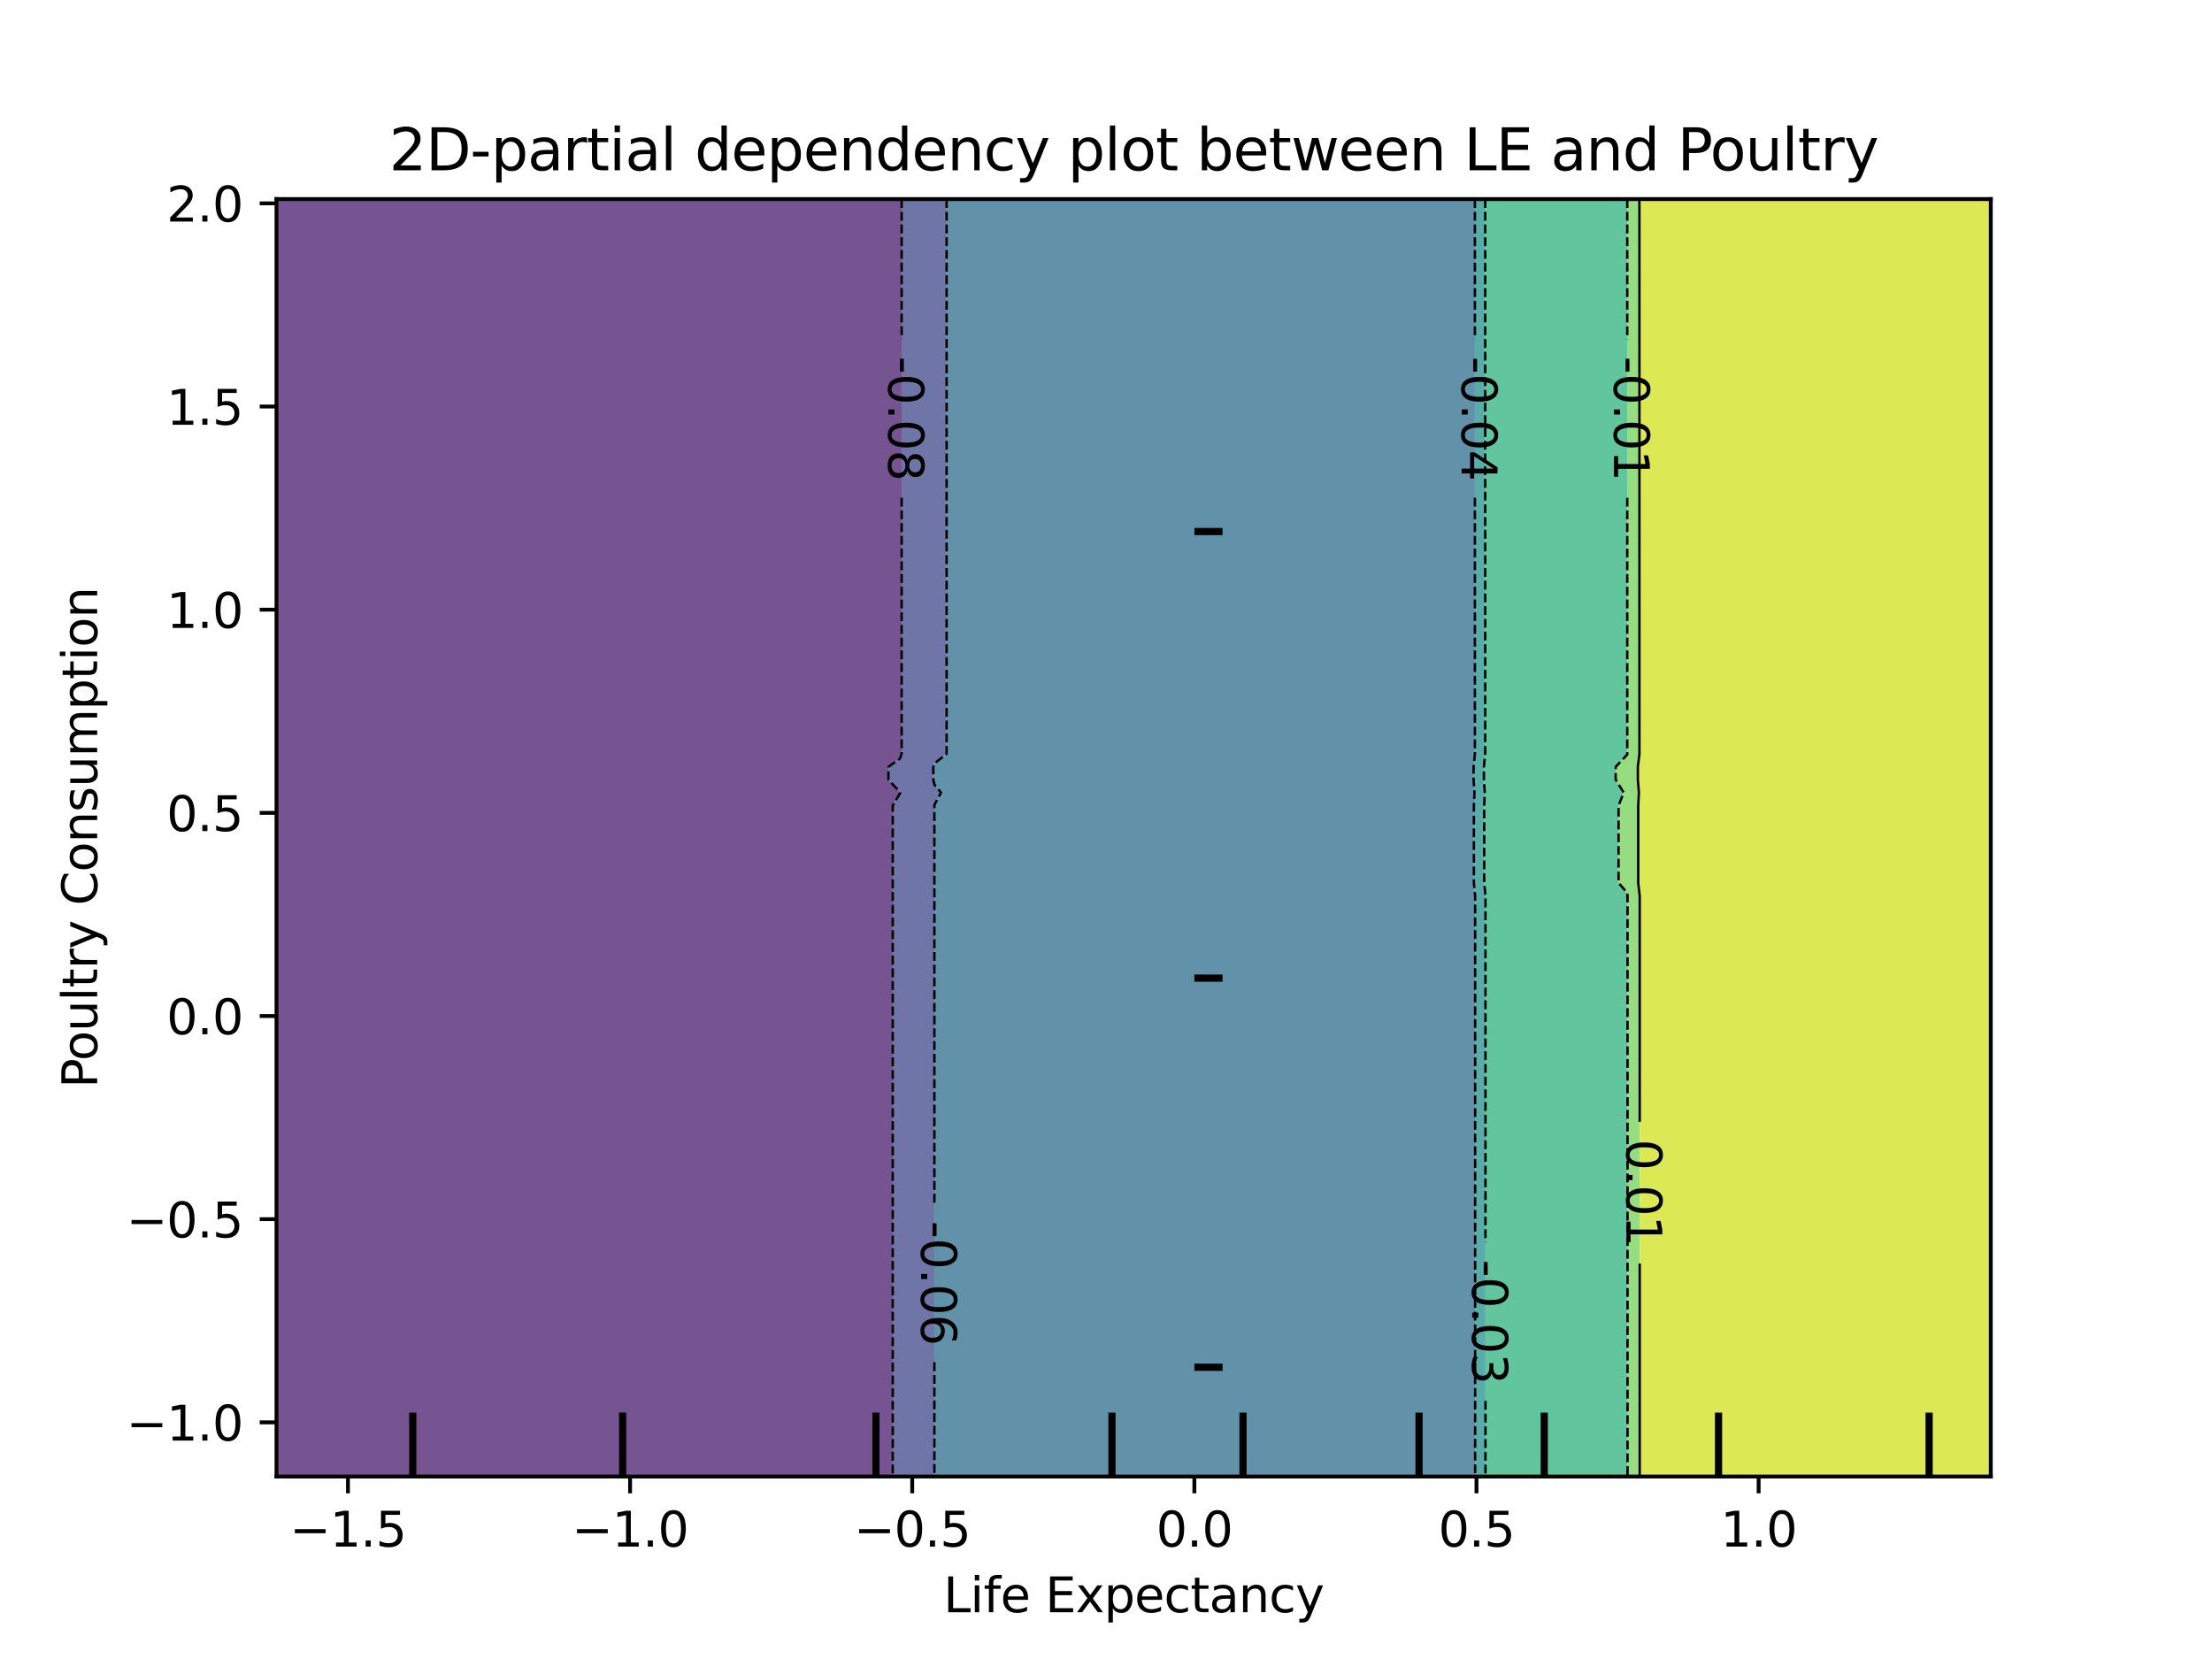 <?xml version="1.0" encoding="utf-8" standalone="no"?>
<!DOCTYPE svg PUBLIC "-//W3C//DTD SVG 1.1//EN"
  "http://www.w3.org/Graphics/SVG/1.1/DTD/svg11.dtd">
<svg xmlns:xlink="http://www.w3.org/1999/xlink" width="460.8pt" height="345.6pt" viewBox="0 0 460.8 345.6" xmlns="http://www.w3.org/2000/svg" version="1.1">
 <defs>
  <style type="text/css">*{stroke-linejoin: round; stroke-linecap: butt}</style>
 </defs>
 <g id="figure_1">
  <g id="patch_1">
   <path d="M 0 345.6 
L 460.8 345.6 
L 460.8 0 
L 0 0 
L 0 345.6 
z
" style="fill: none"/>
  </g>
  <g id="axes_1"/>
  <g id="axes_2">
   <g id="patch_2">
    <path d="M 57.6 307.584 
L 414.72 307.584 
L 414.72 41.472 
L 57.6 41.472 
L 57.6 307.584 
z
" style="fill: none"/>
   </g>
   <g id="PathCollection_1">
    <path d="M 61.207 307.584 
L 64.815 307.584 
L 68.422 307.584 
L 72.029 307.584 
L 75.636 307.584 
L 79.244 307.584 
L 82.851 307.584 
L 86.458 307.584 
L 90.065 307.584 
L 93.673 307.584 
L 97.28 307.584 
L 100.887 307.584 
L 104.495 307.584 
L 108.102 307.584 
L 111.709 307.584 
L 115.316 307.584 
L 118.924 307.584 
L 122.531 307.584 
L 126.138 307.584 
L 129.745 307.584 
L 133.353 307.584 
L 136.96 307.584 
L 140.567 307.584 
L 144.175 307.584 
L 147.782 307.584 
L 151.389 307.584 
L 154.996 307.584 
L 158.604 307.584 
L 162.211 307.584 
L 165.818 307.584 
L 169.425 307.584 
L 173.033 307.584 
L 176.64 307.584 
L 180.247 307.584 
L 183.855 307.584 
L 185.971 307.584 
L 185.971 304.896 
L 185.971 302.208 
L 185.971 299.52 
L 185.971 296.832 
L 185.971 294.144 
L 185.971 291.456 
L 185.971 288.768 
L 185.971 286.08 
L 185.971 283.392 
L 185.971 280.704 
L 185.971 278.016 
L 185.971 275.328 
L 185.971 272.64 
L 185.971 269.952 
L 185.971 267.264 
L 185.971 264.576 
L 185.971 261.888 
L 185.971 259.2 
L 185.971 256.512 
L 185.971 253.824 
L 185.971 251.136 
L 185.971 248.448 
L 185.971 245.76 
L 185.971 243.072 
L 185.971 240.384 
L 185.971 237.696 
L 185.971 235.008 
L 185.971 232.32 
L 185.971 229.632 
L 185.971 226.944 
L 185.971 224.256 
L 185.971 221.568 
L 185.971 218.88 
L 185.971 216.192 
L 185.971 213.504 
L 185.971 210.816 
L 185.971 208.128 
L 185.971 205.44 
L 185.971 202.752 
L 185.971 200.064 
L 185.971 197.376 
L 185.971 194.688 
L 185.971 192 
L 185.971 189.312 
L 185.971 186.624 
L 185.971 183.936 
L 185.971 181.248 
L 185.971 178.56 
L 185.971 175.872 
L 185.971 173.184 
L 185.971 170.496 
L 185.971 167.808 
L 187.462 165.311 
L 187.492 165.12 
L 187.462 164.997 
L 185.077 162.432 
L 185.077 159.744 
L 187.462 158.047 
L 187.826 157.056 
L 187.826 154.368 
L 187.826 151.68 
L 187.826 148.992 
L 187.826 146.304 
L 187.826 143.616 
L 187.826 140.928 
L 187.826 138.24 
L 187.826 135.552 
L 187.826 132.864 
L 187.826 130.176 
L 187.826 127.488 
L 187.826 124.8 
L 187.826 122.112 
L 187.826 119.424 
L 187.826 116.736 
L 187.826 114.048 
L 187.826 111.36 
L 187.826 108.672 
L 187.826 105.984 
L 187.826 103.296 
L 187.826 100.608 
L 187.826 97.92 
L 187.826 95.232 
L 187.826 92.544 
L 187.826 89.856 
L 187.826 87.168 
L 187.826 84.48 
L 187.826 81.792 
L 187.826 79.104 
L 187.826 76.416 
L 187.826 73.728 
L 187.826 71.04 
L 187.826 68.352 
L 187.826 65.664 
L 187.826 62.976 
L 187.826 60.288 
L 187.826 57.6 
L 187.826 54.912 
L 187.826 52.224 
L 187.826 49.536 
L 187.826 46.848 
L 187.826 44.16 
L 187.826 41.472 
L 187.462 41.472 
L 183.855 41.472 
L 180.247 41.472 
L 176.64 41.472 
L 173.033 41.472 
L 169.425 41.472 
L 165.818 41.472 
L 162.211 41.472 
L 158.604 41.472 
L 154.996 41.472 
L 151.389 41.472 
L 147.782 41.472 
L 144.175 41.472 
L 140.567 41.472 
L 136.96 41.472 
L 133.353 41.472 
L 129.745 41.472 
L 126.138 41.472 
L 122.531 41.472 
L 118.924 41.472 
L 115.316 41.472 
L 111.709 41.472 
L 108.102 41.472 
L 104.495 41.472 
L 100.887 41.472 
L 97.28 41.472 
L 93.673 41.472 
L 90.065 41.472 
L 86.458 41.472 
L 82.851 41.472 
L 79.244 41.472 
L 75.636 41.472 
L 72.029 41.472 
L 68.422 41.472 
L 64.815 41.472 
L 61.207 41.472 
L 57.6 41.472 
L 57.6 44.16 
L 57.6 46.848 
L 57.6 49.536 
L 57.6 52.224 
L 57.6 54.912 
L 57.6 57.6 
L 57.6 60.288 
L 57.6 62.976 
L 57.6 65.664 
L 57.6 68.352 
L 57.6 71.04 
L 57.6 73.728 
L 57.6 76.416 
L 57.6 79.104 
L 57.6 81.792 
L 57.6 84.48 
L 57.6 87.168 
L 57.6 89.856 
L 57.6 92.544 
L 57.6 95.232 
L 57.6 97.92 
L 57.6 100.608 
L 57.6 103.296 
L 57.6 105.984 
L 57.6 108.672 
L 57.6 111.36 
L 57.6 114.048 
L 57.6 116.736 
L 57.6 119.424 
L 57.6 122.112 
L 57.6 124.8 
L 57.6 127.488 
L 57.6 130.176 
L 57.6 132.864 
L 57.6 135.552 
L 57.6 138.24 
L 57.6 140.928 
L 57.6 143.616 
L 57.6 146.304 
L 57.6 148.992 
L 57.6 151.68 
L 57.6 154.368 
L 57.6 157.056 
L 57.6 159.744 
L 57.6 162.432 
L 57.6 165.12 
L 57.6 167.808 
L 57.6 170.496 
L 57.6 173.184 
L 57.6 175.872 
L 57.6 178.56 
L 57.6 181.248 
L 57.6 183.936 
L 57.6 186.624 
L 57.6 189.312 
L 57.6 192 
L 57.6 194.688 
L 57.6 197.376 
L 57.6 200.064 
L 57.6 202.752 
L 57.6 205.44 
L 57.6 208.128 
L 57.6 210.816 
L 57.6 213.504 
L 57.6 216.192 
L 57.6 218.88 
L 57.6 221.568 
L 57.6 224.256 
L 57.6 226.944 
L 57.6 229.632 
L 57.6 232.32 
L 57.6 235.008 
L 57.6 237.696 
L 57.6 240.384 
L 57.6 243.072 
L 57.6 245.76 
L 57.6 248.448 
L 57.6 251.136 
L 57.6 253.824 
L 57.6 256.512 
L 57.6 259.2 
L 57.6 261.888 
L 57.6 264.576 
L 57.6 267.264 
L 57.6 269.952 
L 57.6 272.64 
L 57.6 275.328 
L 57.6 278.016 
L 57.6 280.704 
L 57.6 283.392 
L 57.6 286.08 
L 57.6 288.768 
L 57.6 291.456 
L 57.6 294.144 
L 57.6 296.832 
L 57.6 299.52 
L 57.6 302.208 
L 57.6 304.896 
L 57.6 307.584 
z
" clip-path="url(#p8a7a3ad6d4)" style="fill: #481b6d; fill-opacity: 0.75"/>
   </g>
   <g id="PathCollection_2">
    <path d="M 187.462 307.584 
L 191.069 307.584 
L 194.649 307.584 
L 194.649 304.896 
L 194.649 302.208 
L 194.649 299.52 
L 194.649 296.832 
L 194.649 294.144 
L 194.649 291.456 
L 194.649 288.768 
L 194.649 286.08 
L 194.649 283.392 
L 194.649 280.704 
L 194.649 278.016 
L 194.649 275.328 
L 194.649 272.64 
L 194.649 269.952 
L 194.649 267.264 
L 194.649 264.576 
L 194.649 261.888 
L 194.649 259.2 
L 194.649 256.512 
L 194.649 253.824 
L 194.649 251.136 
L 194.649 248.448 
L 194.649 245.76 
L 194.649 243.072 
L 194.649 240.384 
L 194.649 237.696 
L 194.649 235.008 
L 194.649 232.32 
L 194.649 229.632 
L 194.649 226.944 
L 194.649 224.256 
L 194.649 221.568 
L 194.649 218.88 
L 194.649 216.192 
L 194.649 213.504 
L 194.649 210.816 
L 194.649 208.128 
L 194.649 205.44 
L 194.649 202.752 
L 194.649 200.064 
L 194.649 197.376 
L 194.649 194.688 
L 194.649 192 
L 194.649 189.312 
L 194.649 186.624 
L 194.649 183.936 
L 194.649 181.248 
L 194.649 178.56 
L 194.649 175.872 
L 194.649 173.184 
L 194.649 170.496 
L 194.649 167.808 
L 194.676 167.627 
L 196.036 165.12 
L 194.676 163.51 
L 194.419 162.432 
L 194.419 159.744 
L 194.676 159.031 
L 197.197 157.056 
L 197.197 154.368 
L 197.197 151.68 
L 197.197 148.992 
L 197.197 146.304 
L 197.197 143.616 
L 197.197 140.928 
L 197.197 138.24 
L 197.197 135.552 
L 197.197 132.864 
L 197.197 130.176 
L 197.197 127.488 
L 197.197 124.8 
L 197.197 122.112 
L 197.197 119.424 
L 197.197 116.736 
L 197.197 114.048 
L 197.197 111.36 
L 197.197 108.672 
L 197.197 105.984 
L 197.197 103.296 
L 197.197 100.608 
L 197.197 97.92 
L 197.197 95.232 
L 197.197 92.544 
L 197.197 89.856 
L 197.197 87.168 
L 197.197 84.48 
L 197.197 81.792 
L 197.197 79.104 
L 197.197 76.416 
L 197.197 73.728 
L 197.197 71.04 
L 197.197 68.352 
L 197.197 65.664 
L 197.197 62.976 
L 197.197 60.288 
L 197.197 57.6 
L 197.197 54.912 
L 197.197 52.224 
L 197.197 49.536 
L 197.197 46.848 
L 197.197 44.16 
L 197.197 41.472 
L 194.676 41.472 
L 191.069 41.472 
L 187.826 41.472 
L 187.826 44.16 
L 187.826 46.848 
L 187.826 49.536 
L 187.826 52.224 
L 187.826 54.912 
L 187.826 57.6 
L 187.826 60.288 
L 187.826 62.976 
L 187.826 65.664 
L 187.826 68.352 
L 187.826 71.04 
L 187.826 73.728 
L 187.826 76.416 
L 187.826 79.104 
L 187.826 81.792 
L 187.826 84.48 
L 187.826 87.168 
L 187.826 89.856 
L 187.826 92.544 
L 187.826 95.232 
L 187.826 97.92 
L 187.826 100.608 
L 187.826 103.296 
L 187.826 105.984 
L 187.826 108.672 
L 187.826 111.36 
L 187.826 114.048 
L 187.826 116.736 
L 187.826 119.424 
L 187.826 122.112 
L 187.826 124.8 
L 187.826 127.488 
L 187.826 130.176 
L 187.826 132.864 
L 187.826 135.552 
L 187.826 138.24 
L 187.826 140.928 
L 187.826 143.616 
L 187.826 146.304 
L 187.826 148.992 
L 187.826 151.68 
L 187.826 154.368 
L 187.826 157.056 
L 187.462 158.047 
L 185.077 159.744 
L 185.077 162.432 
L 187.462 164.997 
L 187.492 165.12 
L 187.462 165.311 
L 185.971 167.808 
L 185.971 170.496 
L 185.971 173.184 
L 185.971 175.872 
L 185.971 178.56 
L 185.971 181.248 
L 185.971 183.936 
L 185.971 186.624 
L 185.971 189.312 
L 185.971 192 
L 185.971 194.688 
L 185.971 197.376 
L 185.971 200.064 
L 185.971 202.752 
L 185.971 205.44 
L 185.971 208.128 
L 185.971 210.816 
L 185.971 213.504 
L 185.971 216.192 
L 185.971 218.88 
L 185.971 221.568 
L 185.971 224.256 
L 185.971 226.944 
L 185.971 229.632 
L 185.971 232.32 
L 185.971 235.008 
L 185.971 237.696 
L 185.971 240.384 
L 185.971 243.072 
L 185.971 245.76 
L 185.971 248.448 
L 185.971 251.136 
L 185.971 253.824 
L 185.971 256.512 
L 185.971 259.2 
L 185.971 261.888 
L 185.971 264.576 
L 185.971 267.264 
L 185.971 269.952 
L 185.971 272.64 
L 185.971 275.328 
L 185.971 278.016 
L 185.971 280.704 
L 185.971 283.392 
L 185.971 286.08 
L 185.971 288.768 
L 185.971 291.456 
L 185.971 294.144 
L 185.971 296.832 
L 185.971 299.52 
L 185.971 302.208 
L 185.971 304.896 
L 185.971 307.584 
z
" clip-path="url(#p8a7a3ad6d4)" style="fill: #3f4788; fill-opacity: 0.75"/>
   </g>
   <g id="PathCollection_3">
    <path d="M 194.676 307.584 
L 198.284 307.584 
L 201.891 307.584 
L 205.498 307.584 
L 209.105 307.584 
L 212.713 307.584 
L 216.32 307.584 
L 219.927 307.584 
L 223.535 307.584 
L 227.142 307.584 
L 230.749 307.584 
L 234.356 307.584 
L 237.964 307.584 
L 241.571 307.584 
L 245.178 307.584 
L 248.785 307.584 
L 252.393 307.584 
L 256 307.584 
L 259.607 307.584 
L 263.215 307.584 
L 266.822 307.584 
L 270.429 307.584 
L 274.036 307.584 
L 277.644 307.584 
L 281.251 307.584 
L 284.858 307.584 
L 288.465 307.584 
L 292.073 307.584 
L 295.68 307.584 
L 299.287 307.584 
L 302.895 307.584 
L 306.502 307.584 
L 307.297 307.584 
L 307.297 304.896 
L 307.297 302.208 
L 307.297 299.52 
L 307.297 296.832 
L 307.297 294.144 
L 307.297 291.456 
L 307.297 288.768 
L 307.297 286.08 
L 307.297 283.392 
L 307.297 280.704 
L 307.297 278.016 
L 307.297 275.328 
L 307.297 272.64 
L 307.297 269.952 
L 307.297 267.264 
L 307.297 264.576 
L 307.297 261.888 
L 307.297 259.2 
L 307.297 256.512 
L 307.297 253.824 
L 307.297 251.136 
L 307.297 248.448 
L 307.297 245.76 
L 307.297 243.072 
L 307.297 240.384 
L 307.297 237.696 
L 307.297 235.008 
L 307.297 232.32 
L 307.297 229.632 
L 307.297 226.944 
L 307.297 224.256 
L 307.297 221.568 
L 307.297 218.88 
L 307.297 216.192 
L 307.297 213.504 
L 307.297 210.816 
L 307.297 208.128 
L 307.297 205.44 
L 307.297 202.752 
L 307.297 200.064 
L 307.297 197.376 
L 307.297 194.688 
L 307.297 192 
L 307.297 189.312 
L 307.297 186.624 
L 307.036 183.936 
L 307.036 181.248 
L 307.036 178.56 
L 307.036 175.872 
L 307.036 173.184 
L 307.036 170.496 
L 307.036 167.808 
L 307.155 165.12 
L 306.971 162.432 
L 306.971 159.744 
L 307.249 157.056 
L 307.249 154.368 
L 307.249 151.68 
L 307.249 148.992 
L 307.249 146.304 
L 307.249 143.616 
L 307.249 140.928 
L 307.249 138.24 
L 307.249 135.552 
L 307.249 132.864 
L 307.249 130.176 
L 307.249 127.488 
L 307.249 124.8 
L 307.249 122.112 
L 307.249 119.424 
L 307.249 116.736 
L 307.249 114.048 
L 307.249 111.36 
L 307.249 108.672 
L 307.249 105.984 
L 307.249 103.296 
L 307.249 100.608 
L 307.249 97.92 
L 307.249 95.232 
L 307.249 92.544 
L 307.249 89.856 
L 307.249 87.168 
L 307.249 84.48 
L 307.249 81.792 
L 307.249 79.104 
L 307.249 76.416 
L 307.249 73.728 
L 307.249 71.04 
L 307.249 68.352 
L 307.249 65.664 
L 307.249 62.976 
L 307.249 60.288 
L 307.249 57.6 
L 307.249 54.912 
L 307.249 52.224 
L 307.249 49.536 
L 307.249 46.848 
L 307.249 44.16 
L 307.249 41.472 
L 306.502 41.472 
L 302.895 41.472 
L 299.287 41.472 
L 295.68 41.472 
L 292.073 41.472 
L 288.465 41.472 
L 284.858 41.472 
L 281.251 41.472 
L 277.644 41.472 
L 274.036 41.472 
L 270.429 41.472 
L 266.822 41.472 
L 263.215 41.472 
L 259.607 41.472 
L 256 41.472 
L 252.393 41.472 
L 248.785 41.472 
L 245.178 41.472 
L 241.571 41.472 
L 237.964 41.472 
L 234.356 41.472 
L 230.749 41.472 
L 227.142 41.472 
L 223.535 41.472 
L 219.927 41.472 
L 216.32 41.472 
L 212.713 41.472 
L 209.105 41.472 
L 205.498 41.472 
L 201.891 41.472 
L 198.284 41.472 
L 197.197 41.472 
L 197.197 44.16 
L 197.197 46.848 
L 197.197 49.536 
L 197.197 52.224 
L 197.197 54.912 
L 197.197 57.6 
L 197.197 60.288 
L 197.197 62.976 
L 197.197 65.664 
L 197.197 68.352 
L 197.197 71.04 
L 197.197 73.728 
L 197.197 76.416 
L 197.197 79.104 
L 197.197 81.792 
L 197.197 84.48 
L 197.197 87.168 
L 197.197 89.856 
L 197.197 92.544 
L 197.197 95.232 
L 197.197 97.92 
L 197.197 100.608 
L 197.197 103.296 
L 197.197 105.984 
L 197.197 108.672 
L 197.197 111.36 
L 197.197 114.048 
L 197.197 116.736 
L 197.197 119.424 
L 197.197 122.112 
L 197.197 124.8 
L 197.197 127.488 
L 197.197 130.176 
L 197.197 132.864 
L 197.197 135.552 
L 197.197 138.24 
L 197.197 140.928 
L 197.197 143.616 
L 197.197 146.304 
L 197.197 148.992 
L 197.197 151.68 
L 197.197 154.368 
L 197.197 157.056 
L 194.676 159.031 
L 194.419 159.744 
L 194.419 162.432 
L 194.676 163.51 
L 196.036 165.12 
L 194.676 167.627 
L 194.649 167.808 
L 194.649 170.496 
L 194.649 173.184 
L 194.649 175.872 
L 194.649 178.56 
L 194.649 181.248 
L 194.649 183.936 
L 194.649 186.624 
L 194.649 189.312 
L 194.649 192 
L 194.649 194.688 
L 194.649 197.376 
L 194.649 200.064 
L 194.649 202.752 
L 194.649 205.44 
L 194.649 208.128 
L 194.649 210.816 
L 194.649 213.504 
L 194.649 216.192 
L 194.649 218.88 
L 194.649 221.568 
L 194.649 224.256 
L 194.649 226.944 
L 194.649 229.632 
L 194.649 232.32 
L 194.649 235.008 
L 194.649 237.696 
L 194.649 240.384 
L 194.649 243.072 
L 194.649 245.76 
L 194.649 248.448 
L 194.649 251.136 
L 194.649 253.824 
L 194.649 256.512 
L 194.649 259.2 
L 194.649 261.888 
L 194.649 264.576 
L 194.649 267.264 
L 194.649 269.952 
L 194.649 272.64 
L 194.649 275.328 
L 194.649 278.016 
L 194.649 280.704 
L 194.649 283.392 
L 194.649 286.08 
L 194.649 288.768 
L 194.649 291.456 
L 194.649 294.144 
L 194.649 296.832 
L 194.649 299.52 
L 194.649 302.208 
L 194.649 304.896 
L 194.649 307.584 
z
" clip-path="url(#p8a7a3ad6d4)" style="fill: #2e6e8e; fill-opacity: 0.75"/>
   </g>
   <g id="PathCollection_4">
    <path d="M 309.45 304.896 
L 309.45 302.208 
L 309.45 299.52 
L 309.45 296.832 
L 309.45 294.144 
L 309.45 291.456 
L 309.45 288.768 
L 309.45 286.08 
L 309.45 283.392 
L 309.45 280.704 
L 309.45 278.016 
L 309.45 275.328 
L 309.45 272.64 
L 309.45 269.952 
L 309.45 267.264 
L 309.45 264.576 
L 309.45 261.888 
L 309.45 259.2 
L 309.45 256.512 
L 309.45 253.824 
L 309.45 251.136 
L 309.45 248.448 
L 309.45 245.76 
L 309.45 243.072 
L 309.45 240.384 
L 309.45 237.696 
L 309.45 235.008 
L 309.45 232.32 
L 309.45 229.632 
L 309.45 226.944 
L 309.45 224.256 
L 309.45 221.568 
L 309.45 218.88 
L 309.45 216.192 
L 309.45 213.504 
L 309.45 210.816 
L 309.45 208.128 
L 309.45 205.44 
L 309.45 202.752 
L 309.45 200.064 
L 309.45 197.376 
L 309.45 194.688 
L 309.45 192 
L 309.45 189.312 
L 309.45 186.624 
L 309.189 183.936 
L 309.189 181.248 
L 309.189 178.56 
L 309.189 175.872 
L 309.189 173.184 
L 309.189 170.496 
L 309.189 167.808 
L 309.308 165.12 
L 309.124 162.432 
L 309.124 159.744 
L 309.402 157.056 
L 309.402 154.368 
L 309.402 151.68 
L 309.402 148.992 
L 309.402 146.304 
L 309.402 143.616 
L 309.402 140.928 
L 309.402 138.24 
L 309.402 135.552 
L 309.402 132.864 
L 309.402 130.176 
L 309.402 127.488 
L 309.402 124.8 
L 309.402 122.112 
L 309.402 119.424 
L 309.402 116.736 
L 309.402 114.048 
L 309.402 111.36 
L 309.402 108.672 
L 309.402 105.984 
L 309.402 103.296 
L 309.402 100.608 
L 309.402 97.92 
L 309.402 95.232 
L 309.402 92.544 
L 309.402 89.856 
L 309.402 87.168 
L 309.402 84.48 
L 309.402 81.792 
L 309.402 79.104 
L 309.402 76.416 
L 309.402 73.728 
L 309.402 71.04 
L 309.402 68.352 
L 309.402 65.664 
L 309.402 62.976 
L 309.402 60.288 
L 309.402 57.6 
L 309.402 54.912 
L 309.402 52.224 
L 309.402 49.536 
L 309.402 46.848 
L 309.402 44.16 
L 309.402 41.472 
L 307.249 41.472 
L 307.249 44.16 
L 307.249 46.848 
L 307.249 49.536 
L 307.249 52.224 
L 307.249 54.912 
L 307.249 57.6 
L 307.249 60.288 
L 307.249 62.976 
L 307.249 65.664 
L 307.249 68.352 
L 307.249 71.04 
L 307.249 73.728 
L 307.249 76.416 
L 307.249 79.104 
L 307.249 81.792 
L 307.249 84.48 
L 307.249 87.168 
L 307.249 89.856 
L 307.249 92.544 
L 307.249 95.232 
L 307.249 97.92 
L 307.249 100.608 
L 307.249 103.296 
L 307.249 105.984 
L 307.249 108.672 
L 307.249 111.36 
L 307.249 114.048 
L 307.249 116.736 
L 307.249 119.424 
L 307.249 122.112 
L 307.249 124.8 
L 307.249 127.488 
L 307.249 130.176 
L 307.249 132.864 
L 307.249 135.552 
L 307.249 138.24 
L 307.249 140.928 
L 307.249 143.616 
L 307.249 146.304 
L 307.249 148.992 
L 307.249 151.68 
L 307.249 154.368 
L 307.249 157.056 
L 306.971 159.744 
L 306.971 162.432 
L 307.155 165.12 
L 307.036 167.808 
L 307.036 170.496 
L 307.036 173.184 
L 307.036 175.872 
L 307.036 178.56 
L 307.036 181.248 
L 307.036 183.936 
L 307.297 186.624 
L 307.297 189.312 
L 307.297 192 
L 307.297 194.688 
L 307.297 197.376 
L 307.297 200.064 
L 307.297 202.752 
L 307.297 205.44 
L 307.297 208.128 
L 307.297 210.816 
L 307.297 213.504 
L 307.297 216.192 
L 307.297 218.88 
L 307.297 221.568 
L 307.297 224.256 
L 307.297 226.944 
L 307.297 229.632 
L 307.297 232.32 
L 307.297 235.008 
L 307.297 237.696 
L 307.297 240.384 
L 307.297 243.072 
L 307.297 245.76 
L 307.297 248.448 
L 307.297 251.136 
L 307.297 253.824 
L 307.297 256.512 
L 307.297 259.2 
L 307.297 261.888 
L 307.297 264.576 
L 307.297 267.264 
L 307.297 269.952 
L 307.297 272.64 
L 307.297 275.328 
L 307.297 278.016 
L 307.297 280.704 
L 307.297 283.392 
L 307.297 286.08 
L 307.297 288.768 
L 307.297 291.456 
L 307.297 294.144 
L 307.297 296.832 
L 307.297 299.52 
L 307.297 302.208 
L 307.297 304.896 
L 307.297 307.584 
L 309.45 307.584 
z
" clip-path="url(#p8a7a3ad6d4)" style="fill: #21918c; fill-opacity: 0.75"/>
   </g>
   <g id="PathCollection_5">
    <path d="M 310.109 307.584 
L 313.716 307.584 
L 317.324 307.584 
L 320.931 307.584 
L 324.538 307.584 
L 328.145 307.584 
L 331.753 307.584 
L 335.36 307.584 
L 338.967 307.584 
L 339.042 307.584 
L 339.042 304.896 
L 339.042 302.208 
L 339.042 299.52 
L 339.042 296.832 
L 339.042 294.144 
L 339.042 291.456 
L 339.042 288.768 
L 339.042 286.08 
L 339.042 283.392 
L 339.042 280.704 
L 339.042 278.016 
L 339.042 275.328 
L 339.042 272.64 
L 339.042 269.952 
L 339.042 267.264 
L 339.042 264.576 
L 339.042 261.888 
L 339.042 259.2 
L 339.042 256.512 
L 339.042 253.824 
L 339.042 251.136 
L 339.042 248.448 
L 339.042 245.76 
L 339.042 243.072 
L 339.042 240.384 
L 339.042 237.696 
L 339.042 235.008 
L 339.042 232.32 
L 339.042 229.632 
L 339.042 226.944 
L 339.042 224.256 
L 339.042 221.568 
L 339.042 218.88 
L 339.042 216.192 
L 339.042 213.504 
L 339.042 210.816 
L 339.042 208.128 
L 339.042 205.44 
L 339.042 202.752 
L 339.042 200.064 
L 339.042 197.376 
L 339.042 194.688 
L 339.042 192 
L 339.042 189.312 
L 339.042 186.624 
L 338.967 185.969 
L 337.175 183.936 
L 337.175 181.248 
L 337.175 178.56 
L 337.175 175.872 
L 337.175 173.184 
L 337.175 170.496 
L 337.175 167.808 
L 338.253 165.12 
L 336.575 162.432 
L 336.575 159.744 
L 338.967 157.209 
L 338.986 157.056 
L 338.986 154.368 
L 338.986 151.68 
L 338.986 148.992 
L 338.986 146.304 
L 338.986 143.616 
L 338.986 140.928 
L 338.986 138.24 
L 338.986 135.552 
L 338.986 132.864 
L 338.986 130.176 
L 338.986 127.488 
L 338.986 124.8 
L 338.986 122.112 
L 338.986 119.424 
L 338.986 116.736 
L 338.986 114.048 
L 338.986 111.36 
L 338.986 108.672 
L 338.986 105.984 
L 338.986 103.296 
L 338.986 100.608 
L 338.986 97.92 
L 338.986 95.232 
L 338.986 92.544 
L 338.986 89.856 
L 338.986 87.168 
L 338.986 84.48 
L 338.986 81.792 
L 338.986 79.104 
L 338.986 76.416 
L 338.986 73.728 
L 338.986 71.04 
L 338.986 68.352 
L 338.986 65.664 
L 338.986 62.976 
L 338.986 60.288 
L 338.986 57.6 
L 338.986 54.912 
L 338.986 52.224 
L 338.986 49.536 
L 338.986 46.848 
L 338.986 44.16 
L 338.986 41.472 
L 338.967 41.472 
L 335.36 41.472 
L 331.753 41.472 
L 328.145 41.472 
L 324.538 41.472 
L 320.931 41.472 
L 317.324 41.472 
L 313.716 41.472 
L 310.109 41.472 
L 309.402 41.472 
L 309.402 44.16 
L 309.402 46.848 
L 309.402 49.536 
L 309.402 52.224 
L 309.402 54.912 
L 309.402 57.6 
L 309.402 60.288 
L 309.402 62.976 
L 309.402 65.664 
L 309.402 68.352 
L 309.402 71.04 
L 309.402 73.728 
L 309.402 76.416 
L 309.402 79.104 
L 309.402 81.792 
L 309.402 84.48 
L 309.402 87.168 
L 309.402 89.856 
L 309.402 92.544 
L 309.402 95.232 
L 309.402 97.92 
L 309.402 100.608 
L 309.402 103.296 
L 309.402 105.984 
L 309.402 108.672 
L 309.402 111.36 
L 309.402 114.048 
L 309.402 116.736 
L 309.402 119.424 
L 309.402 122.112 
L 309.402 124.8 
L 309.402 127.488 
L 309.402 130.176 
L 309.402 132.864 
L 309.402 135.552 
L 309.402 138.24 
L 309.402 140.928 
L 309.402 143.616 
L 309.402 146.304 
L 309.402 148.992 
L 309.402 151.68 
L 309.402 154.368 
L 309.402 157.056 
L 309.124 159.744 
L 309.124 162.432 
L 309.308 165.12 
L 309.189 167.808 
L 309.189 170.496 
L 309.189 173.184 
L 309.189 175.872 
L 309.189 178.56 
L 309.189 181.248 
L 309.189 183.936 
L 309.45 186.624 
L 309.45 189.312 
L 309.45 192 
L 309.45 194.688 
L 309.45 197.376 
L 309.45 200.064 
L 309.45 202.752 
L 309.45 205.44 
L 309.45 208.128 
L 309.45 210.816 
L 309.45 213.504 
L 309.45 216.192 
L 309.45 218.88 
L 309.45 221.568 
L 309.45 224.256 
L 309.45 226.944 
L 309.45 229.632 
L 309.45 232.32 
L 309.45 235.008 
L 309.45 237.696 
L 309.45 240.384 
L 309.45 243.072 
L 309.45 245.76 
L 309.45 248.448 
L 309.45 251.136 
L 309.45 253.824 
L 309.45 256.512 
L 309.45 259.2 
L 309.45 261.888 
L 309.45 264.576 
L 309.45 267.264 
L 309.45 269.952 
L 309.45 272.64 
L 309.45 275.328 
L 309.45 278.016 
L 309.45 280.704 
L 309.45 283.392 
L 309.45 286.08 
L 309.45 288.768 
L 309.45 291.456 
L 309.45 294.144 
L 309.45 296.832 
L 309.45 299.52 
L 309.45 302.208 
L 309.45 304.896 
L 309.45 307.584 
z
" clip-path="url(#p8a7a3ad6d4)" style="fill: #2db27d; fill-opacity: 0.75"/>
   </g>
   <g id="PathCollection_6">
    <path d="M 341.582 304.896 
L 341.582 302.208 
L 341.582 299.52 
L 341.582 296.832 
L 341.582 294.144 
L 341.582 291.456 
L 341.582 288.768 
L 341.582 286.08 
L 341.582 283.392 
L 341.582 280.704 
L 341.582 278.016 
L 341.582 275.328 
L 341.582 272.64 
L 341.582 269.952 
L 341.582 267.264 
L 341.582 264.576 
L 341.582 261.888 
L 341.582 259.2 
L 341.582 256.512 
L 341.582 253.824 
L 341.582 251.136 
L 341.582 248.448 
L 341.582 245.76 
L 341.582 243.072 
L 341.582 240.384 
L 341.582 237.696 
L 341.582 235.008 
L 341.582 232.32 
L 341.582 229.632 
L 341.582 226.944 
L 341.582 224.256 
L 341.582 221.568 
L 341.582 218.88 
L 341.582 216.192 
L 341.582 213.504 
L 341.582 210.816 
L 341.582 208.128 
L 341.582 205.44 
L 341.582 202.752 
L 341.582 200.064 
L 341.582 197.376 
L 341.582 194.688 
L 341.582 192 
L 341.582 189.312 
L 341.582 186.624 
L 341.275 183.936 
L 341.275 181.248 
L 341.275 178.56 
L 341.275 175.872 
L 341.275 173.184 
L 341.275 170.496 
L 341.275 167.808 
L 341.414 165.12 
L 341.197 162.432 
L 341.197 159.744 
L 341.525 157.056 
L 341.525 154.368 
L 341.525 151.68 
L 341.525 148.992 
L 341.525 146.304 
L 341.525 143.616 
L 341.525 140.928 
L 341.525 138.24 
L 341.525 135.552 
L 341.525 132.864 
L 341.525 130.176 
L 341.525 127.488 
L 341.525 124.8 
L 341.525 122.112 
L 341.525 119.424 
L 341.525 116.736 
L 341.525 114.048 
L 341.525 111.36 
L 341.525 108.672 
L 341.525 105.984 
L 341.525 103.296 
L 341.525 100.608 
L 341.525 97.92 
L 341.525 95.232 
L 341.525 92.544 
L 341.525 89.856 
L 341.525 87.168 
L 341.525 84.48 
L 341.525 81.792 
L 341.525 79.104 
L 341.525 76.416 
L 341.525 73.728 
L 341.525 71.04 
L 341.525 68.352 
L 341.525 65.664 
L 341.525 62.976 
L 341.525 60.288 
L 341.525 57.6 
L 341.525 54.912 
L 341.525 52.224 
L 341.525 49.536 
L 341.525 46.848 
L 341.525 44.16 
L 341.525 41.472 
L 338.986 41.472 
L 338.986 44.16 
L 338.986 46.848 
L 338.986 49.536 
L 338.986 52.224 
L 338.986 54.912 
L 338.986 57.6 
L 338.986 60.288 
L 338.986 62.976 
L 338.986 65.664 
L 338.986 68.352 
L 338.986 71.04 
L 338.986 73.728 
L 338.986 76.416 
L 338.986 79.104 
L 338.986 81.792 
L 338.986 84.48 
L 338.986 87.168 
L 338.986 89.856 
L 338.986 92.544 
L 338.986 95.232 
L 338.986 97.92 
L 338.986 100.608 
L 338.986 103.296 
L 338.986 105.984 
L 338.986 108.672 
L 338.986 111.36 
L 338.986 114.048 
L 338.986 116.736 
L 338.986 119.424 
L 338.986 122.112 
L 338.986 124.8 
L 338.986 127.488 
L 338.986 130.176 
L 338.986 132.864 
L 338.986 135.552 
L 338.986 138.24 
L 338.986 140.928 
L 338.986 143.616 
L 338.986 146.304 
L 338.986 148.992 
L 338.986 151.68 
L 338.986 154.368 
L 338.986 157.056 
L 338.967 157.209 
L 336.575 159.744 
L 336.575 162.432 
L 338.253 165.12 
L 337.175 167.808 
L 337.175 170.496 
L 337.175 173.184 
L 337.175 175.872 
L 337.175 178.56 
L 337.175 181.248 
L 337.175 183.936 
L 338.967 185.969 
L 339.042 186.624 
L 339.042 189.312 
L 339.042 192 
L 339.042 194.688 
L 339.042 197.376 
L 339.042 200.064 
L 339.042 202.752 
L 339.042 205.44 
L 339.042 208.128 
L 339.042 210.816 
L 339.042 213.504 
L 339.042 216.192 
L 339.042 218.88 
L 339.042 221.568 
L 339.042 224.256 
L 339.042 226.944 
L 339.042 229.632 
L 339.042 232.32 
L 339.042 235.008 
L 339.042 237.696 
L 339.042 240.384 
L 339.042 243.072 
L 339.042 245.76 
L 339.042 248.448 
L 339.042 251.136 
L 339.042 253.824 
L 339.042 256.512 
L 339.042 259.2 
L 339.042 261.888 
L 339.042 264.576 
L 339.042 267.264 
L 339.042 269.952 
L 339.042 272.64 
L 339.042 275.328 
L 339.042 278.016 
L 339.042 280.704 
L 339.042 283.392 
L 339.042 286.08 
L 339.042 288.768 
L 339.042 291.456 
L 339.042 294.144 
L 339.042 296.832 
L 339.042 299.52 
L 339.042 302.208 
L 339.042 304.896 
L 339.042 307.584 
L 341.582 307.584 
z
" clip-path="url(#p8a7a3ad6d4)" style="fill: #73d056; fill-opacity: 0.75"/>
   </g>
   <g id="PathCollection_7">
    <path d="M 342.575 307.584 
L 346.182 307.584 
L 349.789 307.584 
L 353.396 307.584 
L 357.004 307.584 
L 360.611 307.584 
L 364.218 307.584 
L 367.825 307.584 
L 371.433 307.584 
L 375.04 307.584 
L 378.647 307.584 
L 382.255 307.584 
L 385.862 307.584 
L 389.469 307.584 
L 393.076 307.584 
L 396.684 307.584 
L 400.291 307.584 
L 403.898 307.584 
L 407.505 307.584 
L 411.113 307.584 
L 414.72 307.584 
L 414.72 304.896 
L 414.72 302.208 
L 414.72 299.52 
L 414.72 296.832 
L 414.72 294.144 
L 414.72 291.456 
L 414.72 288.768 
L 414.72 286.08 
L 414.72 283.392 
L 414.72 280.704 
L 414.72 278.016 
L 414.72 275.328 
L 414.72 272.64 
L 414.72 269.952 
L 414.72 267.264 
L 414.72 264.576 
L 414.72 261.888 
L 414.72 259.2 
L 414.72 256.512 
L 414.72 253.824 
L 414.72 251.136 
L 414.72 248.448 
L 414.72 245.76 
L 414.72 243.072 
L 414.72 240.384 
L 414.72 237.696 
L 414.72 235.008 
L 414.72 232.32 
L 414.72 229.632 
L 414.72 226.944 
L 414.72 224.256 
L 414.72 221.568 
L 414.72 218.88 
L 414.72 216.192 
L 414.72 213.504 
L 414.72 210.816 
L 414.72 208.128 
L 414.72 205.44 
L 414.72 202.752 
L 414.72 200.064 
L 414.72 197.376 
L 414.72 194.688 
L 414.72 192 
L 414.72 189.312 
L 414.72 186.624 
L 414.72 183.936 
L 414.72 181.248 
L 414.72 178.56 
L 414.72 175.872 
L 414.72 173.184 
L 414.72 170.496 
L 414.72 167.808 
L 414.72 165.12 
L 414.72 162.432 
L 414.72 159.744 
L 414.72 157.056 
L 414.72 154.368 
L 414.72 151.68 
L 414.72 148.992 
L 414.72 146.304 
L 414.72 143.616 
L 414.72 140.928 
L 414.72 138.24 
L 414.72 135.552 
L 414.72 132.864 
L 414.72 130.176 
L 414.72 127.488 
L 414.72 124.8 
L 414.72 122.112 
L 414.72 119.424 
L 414.72 116.736 
L 414.72 114.048 
L 414.72 111.36 
L 414.72 108.672 
L 414.72 105.984 
L 414.72 103.296 
L 414.72 100.608 
L 414.72 97.92 
L 414.72 95.232 
L 414.72 92.544 
L 414.72 89.856 
L 414.72 87.168 
L 414.72 84.48 
L 414.72 81.792 
L 414.72 79.104 
L 414.72 76.416 
L 414.72 73.728 
L 414.72 71.04 
L 414.72 68.352 
L 414.72 65.664 
L 414.72 62.976 
L 414.72 60.288 
L 414.72 57.6 
L 414.72 54.912 
L 414.72 52.224 
L 414.72 49.536 
L 414.72 46.848 
L 414.72 44.16 
L 414.72 41.472 
L 411.113 41.472 
L 407.505 41.472 
L 403.898 41.472 
L 400.291 41.472 
L 396.684 41.472 
L 393.076 41.472 
L 389.469 41.472 
L 385.862 41.472 
L 382.255 41.472 
L 378.647 41.472 
L 375.04 41.472 
L 371.433 41.472 
L 367.825 41.472 
L 364.218 41.472 
L 360.611 41.472 
L 357.004 41.472 
L 353.396 41.472 
L 349.789 41.472 
L 346.182 41.472 
L 342.575 41.472 
L 341.525 41.472 
L 341.525 44.16 
L 341.525 46.848 
L 341.525 49.536 
L 341.525 52.224 
L 341.525 54.912 
L 341.525 57.6 
L 341.525 60.288 
L 341.525 62.976 
L 341.525 65.664 
L 341.525 68.352 
L 341.525 71.04 
L 341.525 73.728 
L 341.525 76.416 
L 341.525 79.104 
L 341.525 81.792 
L 341.525 84.48 
L 341.525 87.168 
L 341.525 89.856 
L 341.525 92.544 
L 341.525 95.232 
L 341.525 97.92 
L 341.525 100.608 
L 341.525 103.296 
L 341.525 105.984 
L 341.525 108.672 
L 341.525 111.36 
L 341.525 114.048 
L 341.525 116.736 
L 341.525 119.424 
L 341.525 122.112 
L 341.525 124.8 
L 341.525 127.488 
L 341.525 130.176 
L 341.525 132.864 
L 341.525 135.552 
L 341.525 138.24 
L 341.525 140.928 
L 341.525 143.616 
L 341.525 146.304 
L 341.525 148.992 
L 341.525 151.68 
L 341.525 154.368 
L 341.525 157.056 
L 341.197 159.744 
L 341.197 162.432 
L 341.414 165.12 
L 341.275 167.808 
L 341.275 170.496 
L 341.275 173.184 
L 341.275 175.872 
L 341.275 178.56 
L 341.275 181.248 
L 341.275 183.936 
L 341.582 186.624 
L 341.582 189.312 
L 341.582 192 
L 341.582 194.688 
L 341.582 197.376 
L 341.582 200.064 
L 341.582 202.752 
L 341.582 205.44 
L 341.582 208.128 
L 341.582 210.816 
L 341.582 213.504 
L 341.582 216.192 
L 341.582 218.88 
L 341.582 221.568 
L 341.582 224.256 
L 341.582 226.944 
L 341.582 229.632 
L 341.582 232.32 
L 341.582 235.008 
L 341.582 237.696 
L 341.582 240.384 
L 341.582 243.072 
L 341.582 245.76 
L 341.582 248.448 
L 341.582 251.136 
L 341.582 253.824 
L 341.582 256.512 
L 341.582 259.2 
L 341.582 261.888 
L 341.582 264.576 
L 341.582 267.264 
L 341.582 269.952 
L 341.582 272.64 
L 341.582 275.328 
L 341.582 278.016 
L 341.582 280.704 
L 341.582 283.392 
L 341.582 286.08 
L 341.582 288.768 
L 341.582 291.456 
L 341.582 294.144 
L 341.582 296.832 
L 341.582 299.52 
L 341.582 302.208 
L 341.582 304.896 
L 341.582 307.584 
z
" clip-path="url(#p8a7a3ad6d4)" style="fill: #d0e11c; fill-opacity: 0.75"/>
   </g>
   <g id="matplotlib.axis_1">
    <g id="xtick_1">
     <g id="line2d_1">
      <defs>
       <path id="mbb8a51d077" d="M 0 0 
L 0 3.5 
" style="stroke: #000000; stroke-width: 0.8"/>
      </defs>
      <g>
       <use xlink:href="#mbb8a51d077" x="72.485" y="307.584" style="stroke: #000000; stroke-width: 0.8"/>
      </g>
     </g>
     <g id="text_1">
      <!-- −1.5 -->
      <g transform="translate(60.343 322.182) scale(0.1 -0.1)">
       <defs>
        <path id="DejaVuSans-2212" d="M 678 2272 
L 4684 2272 
L 4684 1741 
L 678 1741 
L 678 2272 
z
" transform="scale(0.016)"/>
        <path id="DejaVuSans-31" d="M 794 531 
L 1825 531 
L 1825 4091 
L 703 3866 
L 703 4441 
L 1819 4666 
L 2450 4666 
L 2450 531 
L 3481 531 
L 3481 0 
L 794 0 
L 794 531 
z
" transform="scale(0.016)"/>
        <path id="DejaVuSans-2e" d="M 684 794 
L 1344 794 
L 1344 0 
L 684 0 
L 684 794 
z
" transform="scale(0.016)"/>
        <path id="DejaVuSans-35" d="M 691 4666 
L 3169 4666 
L 3169 4134 
L 1269 4134 
L 1269 2991 
Q 1406 3038 1543 3061 
Q 1681 3084 1819 3084 
Q 2600 3084 3056 2656 
Q 3513 2228 3513 1497 
Q 3513 744 3044 326 
Q 2575 -91 1722 -91 
Q 1428 -91 1123 -41 
Q 819 9 494 109 
L 494 744 
Q 775 591 1075 516 
Q 1375 441 1709 441 
Q 2250 441 2565 725 
Q 2881 1009 2881 1497 
Q 2881 1984 2565 2268 
Q 2250 2553 1709 2553 
Q 1456 2553 1204 2497 
Q 953 2441 691 2322 
L 691 4666 
z
" transform="scale(0.016)"/>
       </defs>
       <use xlink:href="#DejaVuSans-2212"/>
       <use xlink:href="#DejaVuSans-31" x="83.789"/>
       <use xlink:href="#DejaVuSans-2e" x="147.412"/>
       <use xlink:href="#DejaVuSans-35" x="179.199"/>
      </g>
     </g>
    </g>
    <g id="xtick_2">
     <g id="line2d_2">
      <g>
       <use xlink:href="#mbb8a51d077" x="131.259" y="307.584" style="stroke: #000000; stroke-width: 0.8"/>
      </g>
     </g>
     <g id="text_2">
      <!-- −1.0 -->
      <g transform="translate(119.117 322.182) scale(0.1 -0.1)">
       <defs>
        <path id="DejaVuSans-30" d="M 2034 4250 
Q 1547 4250 1301 3770 
Q 1056 3291 1056 2328 
Q 1056 1369 1301 889 
Q 1547 409 2034 409 
Q 2525 409 2770 889 
Q 3016 1369 3016 2328 
Q 3016 3291 2770 3770 
Q 2525 4250 2034 4250 
z
M 2034 4750 
Q 2819 4750 3233 4129 
Q 3647 3509 3647 2328 
Q 3647 1150 3233 529 
Q 2819 -91 2034 -91 
Q 1250 -91 836 529 
Q 422 1150 422 2328 
Q 422 3509 836 4129 
Q 1250 4750 2034 4750 
z
" transform="scale(0.016)"/>
       </defs>
       <use xlink:href="#DejaVuSans-2212"/>
       <use xlink:href="#DejaVuSans-31" x="83.789"/>
       <use xlink:href="#DejaVuSans-2e" x="147.412"/>
       <use xlink:href="#DejaVuSans-30" x="179.199"/>
      </g>
     </g>
    </g>
    <g id="xtick_3">
     <g id="line2d_3">
      <g>
       <use xlink:href="#mbb8a51d077" x="190.033" y="307.584" style="stroke: #000000; stroke-width: 0.8"/>
      </g>
     </g>
     <g id="text_3">
      <!-- −0.5 -->
      <g transform="translate(177.891 322.182) scale(0.1 -0.1)">
       <use xlink:href="#DejaVuSans-2212"/>
       <use xlink:href="#DejaVuSans-30" x="83.789"/>
       <use xlink:href="#DejaVuSans-2e" x="147.412"/>
       <use xlink:href="#DejaVuSans-35" x="179.199"/>
      </g>
     </g>
    </g>
    <g id="xtick_4">
     <g id="line2d_4">
      <g>
       <use xlink:href="#mbb8a51d077" x="248.807" y="307.584" style="stroke: #000000; stroke-width: 0.8"/>
      </g>
     </g>
     <g id="text_4">
      <!-- 0.0 -->
      <g transform="translate(240.855 322.182) scale(0.1 -0.1)">
       <use xlink:href="#DejaVuSans-30"/>
       <use xlink:href="#DejaVuSans-2e" x="63.623"/>
       <use xlink:href="#DejaVuSans-30" x="95.41"/>
      </g>
     </g>
    </g>
    <g id="xtick_5">
     <g id="line2d_5">
      <g>
       <use xlink:href="#mbb8a51d077" x="307.581" y="307.584" style="stroke: #000000; stroke-width: 0.8"/>
      </g>
     </g>
     <g id="text_5">
      <!-- 0.5 -->
      <g transform="translate(299.629 322.182) scale(0.1 -0.1)">
       <use xlink:href="#DejaVuSans-30"/>
       <use xlink:href="#DejaVuSans-2e" x="63.623"/>
       <use xlink:href="#DejaVuSans-35" x="95.41"/>
      </g>
     </g>
    </g>
    <g id="xtick_6">
     <g id="line2d_6">
      <g>
       <use xlink:href="#mbb8a51d077" x="366.355" y="307.584" style="stroke: #000000; stroke-width: 0.8"/>
      </g>
     </g>
     <g id="text_6">
      <!-- 1.0 -->
      <g transform="translate(358.403 322.182) scale(0.1 -0.1)">
       <use xlink:href="#DejaVuSans-31"/>
       <use xlink:href="#DejaVuSans-2e" x="63.623"/>
       <use xlink:href="#DejaVuSans-30" x="95.41"/>
      </g>
     </g>
    </g>
    <g id="text_7">
     <!-- Life Expectancy -->
     <g transform="translate(196.539 335.861) scale(0.1 -0.1)">
      <defs>
       <path id="DejaVuSans-4c" d="M 628 4666 
L 1259 4666 
L 1259 531 
L 3531 531 
L 3531 0 
L 628 0 
L 628 4666 
z
" transform="scale(0.016)"/>
       <path id="DejaVuSans-69" d="M 603 3500 
L 1178 3500 
L 1178 0 
L 603 0 
L 603 3500 
z
M 603 4863 
L 1178 4863 
L 1178 4134 
L 603 4134 
L 603 4863 
z
" transform="scale(0.016)"/>
       <path id="DejaVuSans-66" d="M 2375 4863 
L 2375 4384 
L 1825 4384 
Q 1516 4384 1395 4259 
Q 1275 4134 1275 3809 
L 1275 3500 
L 2222 3500 
L 2222 3053 
L 1275 3053 
L 1275 0 
L 697 0 
L 697 3053 
L 147 3053 
L 147 3500 
L 697 3500 
L 697 3744 
Q 697 4328 969 4595 
Q 1241 4863 1831 4863 
L 2375 4863 
z
" transform="scale(0.016)"/>
       <path id="DejaVuSans-65" d="M 3597 1894 
L 3597 1613 
L 953 1613 
Q 991 1019 1311 708 
Q 1631 397 2203 397 
Q 2534 397 2845 478 
Q 3156 559 3463 722 
L 3463 178 
Q 3153 47 2828 -22 
Q 2503 -91 2169 -91 
Q 1331 -91 842 396 
Q 353 884 353 1716 
Q 353 2575 817 3079 
Q 1281 3584 2069 3584 
Q 2775 3584 3186 3129 
Q 3597 2675 3597 1894 
z
M 3022 2063 
Q 3016 2534 2758 2815 
Q 2500 3097 2075 3097 
Q 1594 3097 1305 2825 
Q 1016 2553 972 2059 
L 3022 2063 
z
" transform="scale(0.016)"/>
       <path id="DejaVuSans-20" transform="scale(0.016)"/>
       <path id="DejaVuSans-45" d="M 628 4666 
L 3578 4666 
L 3578 4134 
L 1259 4134 
L 1259 2753 
L 3481 2753 
L 3481 2222 
L 1259 2222 
L 1259 531 
L 3634 531 
L 3634 0 
L 628 0 
L 628 4666 
z
" transform="scale(0.016)"/>
       <path id="DejaVuSans-78" d="M 3513 3500 
L 2247 1797 
L 3578 0 
L 2900 0 
L 1881 1375 
L 863 0 
L 184 0 
L 1544 1831 
L 300 3500 
L 978 3500 
L 1906 2253 
L 2834 3500 
L 3513 3500 
z
" transform="scale(0.016)"/>
       <path id="DejaVuSans-70" d="M 1159 525 
L 1159 -1331 
L 581 -1331 
L 581 3500 
L 1159 3500 
L 1159 2969 
Q 1341 3281 1617 3432 
Q 1894 3584 2278 3584 
Q 2916 3584 3314 3078 
Q 3713 2572 3713 1747 
Q 3713 922 3314 415 
Q 2916 -91 2278 -91 
Q 1894 -91 1617 61 
Q 1341 213 1159 525 
z
M 3116 1747 
Q 3116 2381 2855 2742 
Q 2594 3103 2138 3103 
Q 1681 3103 1420 2742 
Q 1159 2381 1159 1747 
Q 1159 1113 1420 752 
Q 1681 391 2138 391 
Q 2594 391 2855 752 
Q 3116 1113 3116 1747 
z
" transform="scale(0.016)"/>
       <path id="DejaVuSans-63" d="M 3122 3366 
L 3122 2828 
Q 2878 2963 2633 3030 
Q 2388 3097 2138 3097 
Q 1578 3097 1268 2742 
Q 959 2388 959 1747 
Q 959 1106 1268 751 
Q 1578 397 2138 397 
Q 2388 397 2633 464 
Q 2878 531 3122 666 
L 3122 134 
Q 2881 22 2623 -34 
Q 2366 -91 2075 -91 
Q 1284 -91 818 406 
Q 353 903 353 1747 
Q 353 2603 823 3093 
Q 1294 3584 2113 3584 
Q 2378 3584 2631 3529 
Q 2884 3475 3122 3366 
z
" transform="scale(0.016)"/>
       <path id="DejaVuSans-74" d="M 1172 4494 
L 1172 3500 
L 2356 3500 
L 2356 3053 
L 1172 3053 
L 1172 1153 
Q 1172 725 1289 603 
Q 1406 481 1766 481 
L 2356 481 
L 2356 0 
L 1766 0 
Q 1100 0 847 248 
Q 594 497 594 1153 
L 594 3053 
L 172 3053 
L 172 3500 
L 594 3500 
L 594 4494 
L 1172 4494 
z
" transform="scale(0.016)"/>
       <path id="DejaVuSans-61" d="M 2194 1759 
Q 1497 1759 1228 1600 
Q 959 1441 959 1056 
Q 959 750 1161 570 
Q 1363 391 1709 391 
Q 2188 391 2477 730 
Q 2766 1069 2766 1631 
L 2766 1759 
L 2194 1759 
z
M 3341 1997 
L 3341 0 
L 2766 0 
L 2766 531 
Q 2569 213 2275 61 
Q 1981 -91 1556 -91 
Q 1019 -91 701 211 
Q 384 513 384 1019 
Q 384 1609 779 1909 
Q 1175 2209 1959 2209 
L 2766 2209 
L 2766 2266 
Q 2766 2663 2505 2880 
Q 2244 3097 1772 3097 
Q 1472 3097 1187 3025 
Q 903 2953 641 2809 
L 641 3341 
Q 956 3463 1253 3523 
Q 1550 3584 1831 3584 
Q 2591 3584 2966 3190 
Q 3341 2797 3341 1997 
z
" transform="scale(0.016)"/>
       <path id="DejaVuSans-6e" d="M 3513 2113 
L 3513 0 
L 2938 0 
L 2938 2094 
Q 2938 2591 2744 2837 
Q 2550 3084 2163 3084 
Q 1697 3084 1428 2787 
Q 1159 2491 1159 1978 
L 1159 0 
L 581 0 
L 581 3500 
L 1159 3500 
L 1159 2956 
Q 1366 3272 1645 3428 
Q 1925 3584 2291 3584 
Q 2894 3584 3203 3211 
Q 3513 2838 3513 2113 
z
" transform="scale(0.016)"/>
       <path id="DejaVuSans-79" d="M 2059 -325 
Q 1816 -950 1584 -1140 
Q 1353 -1331 966 -1331 
L 506 -1331 
L 506 -850 
L 844 -850 
Q 1081 -850 1212 -737 
Q 1344 -625 1503 -206 
L 1606 56 
L 191 3500 
L 800 3500 
L 1894 763 
L 2988 3500 
L 3597 3500 
L 2059 -325 
z
" transform="scale(0.016)"/>
      </defs>
      <use xlink:href="#DejaVuSans-4c"/>
      <use xlink:href="#DejaVuSans-69" x="55.713"/>
      <use xlink:href="#DejaVuSans-66" x="83.496"/>
      <use xlink:href="#DejaVuSans-65" x="118.701"/>
      <use xlink:href="#DejaVuSans-20" x="180.225"/>
      <use xlink:href="#DejaVuSans-45" x="212.012"/>
      <use xlink:href="#DejaVuSans-78" x="275.195"/>
      <use xlink:href="#DejaVuSans-70" x="334.375"/>
      <use xlink:href="#DejaVuSans-65" x="397.852"/>
      <use xlink:href="#DejaVuSans-63" x="459.375"/>
      <use xlink:href="#DejaVuSans-74" x="514.355"/>
      <use xlink:href="#DejaVuSans-61" x="553.564"/>
      <use xlink:href="#DejaVuSans-6e" x="614.844"/>
      <use xlink:href="#DejaVuSans-63" x="678.223"/>
      <use xlink:href="#DejaVuSans-79" x="733.203"/>
     </g>
    </g>
   </g>
   <g id="matplotlib.axis_2">
    <g id="ytick_1">
     <g id="line2d_7">
      <defs>
       <path id="m832b432ac6" d="M 0 0 
L -3.5 0 
" style="stroke: #000000; stroke-width: 0.8"/>
      </defs>
      <g>
       <use xlink:href="#m832b432ac6" x="57.6" y="296.301" style="stroke: #000000; stroke-width: 0.8"/>
      </g>
     </g>
     <g id="text_8">
      <!-- −1.0 -->
      <g transform="translate(26.317 300.1) scale(0.1 -0.1)">
       <use xlink:href="#DejaVuSans-2212"/>
       <use xlink:href="#DejaVuSans-31" x="83.789"/>
       <use xlink:href="#DejaVuSans-2e" x="147.412"/>
       <use xlink:href="#DejaVuSans-30" x="179.199"/>
      </g>
     </g>
    </g>
    <g id="ytick_2">
     <g id="line2d_8">
      <g>
       <use xlink:href="#m832b432ac6" x="57.6" y="253.978" style="stroke: #000000; stroke-width: 0.8"/>
      </g>
     </g>
     <g id="text_9">
      <!-- −0.5 -->
      <g transform="translate(26.317 257.777) scale(0.1 -0.1)">
       <use xlink:href="#DejaVuSans-2212"/>
       <use xlink:href="#DejaVuSans-30" x="83.789"/>
       <use xlink:href="#DejaVuSans-2e" x="147.412"/>
       <use xlink:href="#DejaVuSans-35" x="179.199"/>
      </g>
     </g>
    </g>
    <g id="ytick_3">
     <g id="line2d_9">
      <g>
       <use xlink:href="#m832b432ac6" x="57.6" y="211.654" style="stroke: #000000; stroke-width: 0.8"/>
      </g>
     </g>
     <g id="text_10">
      <!-- 0.0 -->
      <g transform="translate(34.697 215.453) scale(0.1 -0.1)">
       <use xlink:href="#DejaVuSans-30"/>
       <use xlink:href="#DejaVuSans-2e" x="63.623"/>
       <use xlink:href="#DejaVuSans-30" x="95.41"/>
      </g>
     </g>
    </g>
    <g id="ytick_4">
     <g id="line2d_10">
      <g>
       <use xlink:href="#m832b432ac6" x="57.6" y="169.331" style="stroke: #000000; stroke-width: 0.8"/>
      </g>
     </g>
     <g id="text_11">
      <!-- 0.5 -->
      <g transform="translate(34.697 173.13) scale(0.1 -0.1)">
       <use xlink:href="#DejaVuSans-30"/>
       <use xlink:href="#DejaVuSans-2e" x="63.623"/>
       <use xlink:href="#DejaVuSans-35" x="95.41"/>
      </g>
     </g>
    </g>
    <g id="ytick_5">
     <g id="line2d_11">
      <g>
       <use xlink:href="#m832b432ac6" x="57.6" y="127.007" style="stroke: #000000; stroke-width: 0.8"/>
      </g>
     </g>
     <g id="text_12">
      <!-- 1.0 -->
      <g transform="translate(34.697 130.806) scale(0.1 -0.1)">
       <use xlink:href="#DejaVuSans-31"/>
       <use xlink:href="#DejaVuSans-2e" x="63.623"/>
       <use xlink:href="#DejaVuSans-30" x="95.41"/>
      </g>
     </g>
    </g>
    <g id="ytick_6">
     <g id="line2d_12">
      <g>
       <use xlink:href="#m832b432ac6" x="57.6" y="84.684" style="stroke: #000000; stroke-width: 0.8"/>
      </g>
     </g>
     <g id="text_13">
      <!-- 1.5 -->
      <g transform="translate(34.697 88.483) scale(0.1 -0.1)">
       <use xlink:href="#DejaVuSans-31"/>
       <use xlink:href="#DejaVuSans-2e" x="63.623"/>
       <use xlink:href="#DejaVuSans-35" x="95.41"/>
      </g>
     </g>
    </g>
    <g id="ytick_7">
     <g id="line2d_13">
      <g>
       <use xlink:href="#m832b432ac6" x="57.6" y="42.36" style="stroke: #000000; stroke-width: 0.8"/>
      </g>
     </g>
     <g id="text_14">
      <!-- 2.0 -->
      <g transform="translate(34.697 46.159) scale(0.1 -0.1)">
       <defs>
        <path id="DejaVuSans-32" d="M 1228 531 
L 3431 531 
L 3431 0 
L 469 0 
L 469 531 
Q 828 903 1448 1529 
Q 2069 2156 2228 2338 
Q 2531 2678 2651 2914 
Q 2772 3150 2772 3378 
Q 2772 3750 2511 3984 
Q 2250 4219 1831 4219 
Q 1534 4219 1204 4116 
Q 875 4013 500 3803 
L 500 4441 
Q 881 4594 1212 4672 
Q 1544 4750 1819 4750 
Q 2544 4750 2975 4387 
Q 3406 4025 3406 3419 
Q 3406 3131 3298 2873 
Q 3191 2616 2906 2266 
Q 2828 2175 2409 1742 
Q 1991 1309 1228 531 
z
" transform="scale(0.016)"/>
       </defs>
       <use xlink:href="#DejaVuSans-32"/>
       <use xlink:href="#DejaVuSans-2e" x="63.623"/>
       <use xlink:href="#DejaVuSans-30" x="95.41"/>
      </g>
     </g>
    </g>
    <g id="text_15">
     <!-- Poultry Consumption -->
     <g transform="translate(20.238 226.658) rotate(-90) scale(0.1 -0.1)">
      <defs>
       <path id="DejaVuSans-50" d="M 1259 4147 
L 1259 2394 
L 2053 2394 
Q 2494 2394 2734 2622 
Q 2975 2850 2975 3272 
Q 2975 3691 2734 3919 
Q 2494 4147 2053 4147 
L 1259 4147 
z
M 628 4666 
L 2053 4666 
Q 2838 4666 3239 4311 
Q 3641 3956 3641 3272 
Q 3641 2581 3239 2228 
Q 2838 1875 2053 1875 
L 1259 1875 
L 1259 0 
L 628 0 
L 628 4666 
z
" transform="scale(0.016)"/>
       <path id="DejaVuSans-6f" d="M 1959 3097 
Q 1497 3097 1228 2736 
Q 959 2375 959 1747 
Q 959 1119 1226 758 
Q 1494 397 1959 397 
Q 2419 397 2687 759 
Q 2956 1122 2956 1747 
Q 2956 2369 2687 2733 
Q 2419 3097 1959 3097 
z
M 1959 3584 
Q 2709 3584 3137 3096 
Q 3566 2609 3566 1747 
Q 3566 888 3137 398 
Q 2709 -91 1959 -91 
Q 1206 -91 779 398 
Q 353 888 353 1747 
Q 353 2609 779 3096 
Q 1206 3584 1959 3584 
z
" transform="scale(0.016)"/>
       <path id="DejaVuSans-75" d="M 544 1381 
L 544 3500 
L 1119 3500 
L 1119 1403 
Q 1119 906 1312 657 
Q 1506 409 1894 409 
Q 2359 409 2629 706 
Q 2900 1003 2900 1516 
L 2900 3500 
L 3475 3500 
L 3475 0 
L 2900 0 
L 2900 538 
Q 2691 219 2414 64 
Q 2138 -91 1772 -91 
Q 1169 -91 856 284 
Q 544 659 544 1381 
z
M 1991 3584 
L 1991 3584 
z
" transform="scale(0.016)"/>
       <path id="DejaVuSans-6c" d="M 603 4863 
L 1178 4863 
L 1178 0 
L 603 0 
L 603 4863 
z
" transform="scale(0.016)"/>
       <path id="DejaVuSans-72" d="M 2631 2963 
Q 2534 3019 2420 3045 
Q 2306 3072 2169 3072 
Q 1681 3072 1420 2755 
Q 1159 2438 1159 1844 
L 1159 0 
L 581 0 
L 581 3500 
L 1159 3500 
L 1159 2956 
Q 1341 3275 1631 3429 
Q 1922 3584 2338 3584 
Q 2397 3584 2469 3576 
Q 2541 3569 2628 3553 
L 2631 2963 
z
" transform="scale(0.016)"/>
       <path id="DejaVuSans-43" d="M 4122 4306 
L 4122 3641 
Q 3803 3938 3442 4084 
Q 3081 4231 2675 4231 
Q 1875 4231 1450 3742 
Q 1025 3253 1025 2328 
Q 1025 1406 1450 917 
Q 1875 428 2675 428 
Q 3081 428 3442 575 
Q 3803 722 4122 1019 
L 4122 359 
Q 3791 134 3420 21 
Q 3050 -91 2638 -91 
Q 1578 -91 968 557 
Q 359 1206 359 2328 
Q 359 3453 968 4101 
Q 1578 4750 2638 4750 
Q 3056 4750 3426 4639 
Q 3797 4528 4122 4306 
z
" transform="scale(0.016)"/>
       <path id="DejaVuSans-73" d="M 2834 3397 
L 2834 2853 
Q 2591 2978 2328 3040 
Q 2066 3103 1784 3103 
Q 1356 3103 1142 2972 
Q 928 2841 928 2578 
Q 928 2378 1081 2264 
Q 1234 2150 1697 2047 
L 1894 2003 
Q 2506 1872 2764 1633 
Q 3022 1394 3022 966 
Q 3022 478 2636 193 
Q 2250 -91 1575 -91 
Q 1294 -91 989 -36 
Q 684 19 347 128 
L 347 722 
Q 666 556 975 473 
Q 1284 391 1588 391 
Q 1994 391 2212 530 
Q 2431 669 2431 922 
Q 2431 1156 2273 1281 
Q 2116 1406 1581 1522 
L 1381 1569 
Q 847 1681 609 1914 
Q 372 2147 372 2553 
Q 372 3047 722 3315 
Q 1072 3584 1716 3584 
Q 2034 3584 2315 3537 
Q 2597 3491 2834 3397 
z
" transform="scale(0.016)"/>
       <path id="DejaVuSans-6d" d="M 3328 2828 
Q 3544 3216 3844 3400 
Q 4144 3584 4550 3584 
Q 5097 3584 5394 3201 
Q 5691 2819 5691 2113 
L 5691 0 
L 5113 0 
L 5113 2094 
Q 5113 2597 4934 2840 
Q 4756 3084 4391 3084 
Q 3944 3084 3684 2787 
Q 3425 2491 3425 1978 
L 3425 0 
L 2847 0 
L 2847 2094 
Q 2847 2600 2669 2842 
Q 2491 3084 2119 3084 
Q 1678 3084 1418 2786 
Q 1159 2488 1159 1978 
L 1159 0 
L 581 0 
L 581 3500 
L 1159 3500 
L 1159 2956 
Q 1356 3278 1631 3431 
Q 1906 3584 2284 3584 
Q 2666 3584 2933 3390 
Q 3200 3197 3328 2828 
z
" transform="scale(0.016)"/>
      </defs>
      <use xlink:href="#DejaVuSans-50"/>
      <use xlink:href="#DejaVuSans-6f" x="56.678"/>
      <use xlink:href="#DejaVuSans-75" x="117.859"/>
      <use xlink:href="#DejaVuSans-6c" x="181.238"/>
      <use xlink:href="#DejaVuSans-74" x="209.021"/>
      <use xlink:href="#DejaVuSans-72" x="248.23"/>
      <use xlink:href="#DejaVuSans-79" x="289.344"/>
      <use xlink:href="#DejaVuSans-20" x="348.523"/>
      <use xlink:href="#DejaVuSans-43" x="380.311"/>
      <use xlink:href="#DejaVuSans-6f" x="450.135"/>
      <use xlink:href="#DejaVuSans-6e" x="511.316"/>
      <use xlink:href="#DejaVuSans-73" x="574.695"/>
      <use xlink:href="#DejaVuSans-75" x="626.795"/>
      <use xlink:href="#DejaVuSans-6d" x="690.174"/>
      <use xlink:href="#DejaVuSans-70" x="787.586"/>
      <use xlink:href="#DejaVuSans-74" x="851.062"/>
      <use xlink:href="#DejaVuSans-69" x="890.271"/>
      <use xlink:href="#DejaVuSans-6f" x="918.055"/>
      <use xlink:href="#DejaVuSans-6e" x="979.236"/>
     </g>
    </g>
   </g>
   <g id="PathCollection_8"/>
   <g id="PathCollection_9">
    <path d="M 187.826 41.472 
L 187.826 44.16 
L 187.826 46.848 
L 187.826 49.536 
L 187.826 52.224 
L 187.826 54.912 
L 187.826 57.6 
L 187.826 60.288 
L 187.826 62.976 
L 187.826 65.664 
L 187.826 68.352 
L 187.826 70.653 
" clip-path="url(#p8a7a3ad6d4)" style="fill: none; stroke-dasharray: 1.85,0.8; stroke-dashoffset: 0; stroke: #000000; stroke-width: 0.5"/>
    <path d="M 187.826 103.683 
L 187.826 105.984 
L 187.826 108.672 
L 187.826 111.36 
L 187.826 114.048 
L 187.826 116.736 
L 187.826 119.424 
L 187.826 122.112 
L 187.826 124.8 
L 187.826 127.488 
L 187.826 130.176 
L 187.826 132.864 
L 187.826 135.552 
L 187.826 138.24 
L 187.826 140.928 
L 187.826 143.616 
L 187.826 146.304 
L 187.826 148.992 
L 187.826 151.68 
L 187.826 154.368 
L 187.826 157.056 
L 187.462 158.047 
L 185.077 159.744 
L 185.077 162.432 
L 187.462 164.997 
L 187.492 165.12 
L 187.462 165.311 
L 185.971 167.808 
L 185.971 170.496 
L 185.971 173.184 
L 185.971 175.872 
L 185.971 178.56 
L 185.971 181.248 
L 185.971 183.936 
L 185.971 186.624 
L 185.971 189.312 
L 185.971 192 
L 185.971 194.688 
L 185.971 197.376 
L 185.971 200.064 
L 185.971 202.752 
L 185.971 205.44 
L 185.971 208.128 
L 185.971 210.816 
L 185.971 213.504 
L 185.971 216.192 
L 185.971 218.88 
L 185.971 221.568 
L 185.971 224.256 
L 185.971 226.944 
L 185.971 229.632 
L 185.971 232.32 
L 185.971 235.008 
L 185.971 237.696 
L 185.971 240.384 
L 185.971 243.072 
L 185.971 245.76 
L 185.971 248.448 
L 185.971 251.136 
L 185.971 253.824 
L 185.971 256.512 
L 185.971 259.2 
L 185.971 261.888 
L 185.971 264.576 
L 185.971 267.264 
L 185.971 269.952 
L 185.971 272.64 
L 185.971 275.328 
L 185.971 278.016 
L 185.971 280.704 
L 185.971 283.392 
L 185.971 286.08 
L 185.971 288.768 
L 185.971 291.456 
L 185.971 294.144 
L 185.971 296.832 
L 185.971 299.52 
L 185.971 302.208 
L 185.971 304.896 
L 185.971 307.584 
" clip-path="url(#p8a7a3ad6d4)" style="fill: none; stroke-dasharray: 1.85,0.8; stroke-dashoffset: 0; stroke: #000000; stroke-width: 0.5"/>
   </g>
   <g id="PathCollection_10">
    <path d="M 197.197 41.472 
L 197.197 44.16 
L 197.197 46.848 
L 197.197 49.536 
L 197.197 52.224 
L 197.197 54.912 
L 197.197 57.6 
L 197.197 60.288 
L 197.197 62.976 
L 197.197 65.664 
L 197.197 68.352 
L 197.197 71.04 
L 197.197 73.728 
L 197.197 76.416 
L 197.197 79.104 
L 197.197 81.792 
L 197.197 84.48 
L 197.197 87.168 
L 197.197 89.856 
L 197.197 92.544 
L 197.197 95.232 
L 197.197 97.92 
L 197.197 100.608 
L 197.197 103.296 
L 197.197 105.984 
L 197.197 108.672 
L 197.197 111.36 
L 197.197 114.048 
L 197.197 116.736 
L 197.197 119.424 
L 197.197 122.112 
L 197.197 124.8 
L 197.197 127.488 
L 197.197 130.176 
L 197.197 132.864 
L 197.197 135.552 
L 197.197 138.24 
L 197.197 140.928 
L 197.197 143.616 
L 197.197 146.304 
L 197.197 148.992 
L 197.197 151.68 
L 197.197 154.368 
L 197.197 157.056 
L 194.676 159.031 
L 194.419 159.744 
L 194.419 162.432 
L 194.676 163.51 
L 196.036 165.12 
L 194.676 167.627 
L 194.649 167.808 
L 194.649 170.496 
L 194.649 173.184 
L 194.649 175.872 
L 194.649 178.56 
L 194.649 181.248 
L 194.649 183.936 
L 194.649 186.624 
L 194.649 189.312 
L 194.649 192 
L 194.649 194.688 
L 194.649 197.376 
L 194.649 200.064 
L 194.649 202.752 
L 194.649 205.44 
L 194.649 208.128 
L 194.649 210.816 
L 194.649 213.504 
L 194.649 216.192 
L 194.649 218.88 
L 194.649 221.568 
L 194.649 224.256 
L 194.649 226.944 
L 194.649 229.632 
L 194.649 232.32 
L 194.649 235.008 
L 194.649 237.696 
L 194.649 240.384 
L 194.649 243.072 
L 194.649 245.76 
L 194.649 248.448 
L 194.649 250.749 
" clip-path="url(#p8a7a3ad6d4)" style="fill: none; stroke-dasharray: 1.85,0.8; stroke-dashoffset: 0; stroke: #000000; stroke-width: 0.5"/>
    <path d="M 194.649 283.779 
L 194.649 286.08 
L 194.649 288.768 
L 194.649 291.456 
L 194.649 294.144 
L 194.649 296.832 
L 194.649 299.52 
L 194.649 302.208 
L 194.649 304.896 
L 194.649 307.584 
" clip-path="url(#p8a7a3ad6d4)" style="fill: none; stroke-dasharray: 1.85,0.8; stroke-dashoffset: 0; stroke: #000000; stroke-width: 0.5"/>
   </g>
   <g id="PathCollection_11">
    <path d="M 307.249 41.472 
L 307.249 44.16 
L 307.249 46.848 
L 307.249 49.536 
L 307.249 52.224 
L 307.249 54.912 
L 307.249 57.6 
L 307.249 60.288 
L 307.249 62.976 
L 307.249 65.664 
L 307.249 68.352 
L 307.249 70.653 
" clip-path="url(#p8a7a3ad6d4)" style="fill: none; stroke-dasharray: 1.85,0.8; stroke-dashoffset: 0; stroke: #000000; stroke-width: 0.5"/>
    <path d="M 307.249 103.683 
L 307.249 105.984 
L 307.249 108.672 
L 307.249 111.36 
L 307.249 114.048 
L 307.249 116.736 
L 307.249 119.424 
L 307.249 122.112 
L 307.249 124.8 
L 307.249 127.488 
L 307.249 130.176 
L 307.249 132.864 
L 307.249 135.552 
L 307.249 138.24 
L 307.249 140.928 
L 307.249 143.616 
L 307.249 146.304 
L 307.249 148.992 
L 307.249 151.68 
L 307.249 154.368 
L 307.249 157.056 
L 306.971 159.744 
L 306.971 162.432 
L 307.155 165.12 
L 307.036 167.808 
L 307.036 170.496 
L 307.036 173.184 
L 307.036 175.872 
L 307.036 178.56 
L 307.036 181.248 
L 307.036 183.936 
L 307.297 186.624 
L 307.297 189.312 
L 307.297 192 
L 307.297 194.688 
L 307.297 197.376 
L 307.297 200.064 
L 307.297 202.752 
L 307.297 205.44 
L 307.297 208.128 
L 307.297 210.816 
L 307.297 213.504 
L 307.297 216.192 
L 307.297 218.88 
L 307.297 221.568 
L 307.297 224.256 
L 307.297 226.944 
L 307.297 229.632 
L 307.297 232.32 
L 307.297 235.008 
L 307.297 237.696 
L 307.297 240.384 
L 307.297 243.072 
L 307.297 245.76 
L 307.297 248.448 
L 307.297 251.136 
L 307.297 253.824 
L 307.297 256.512 
L 307.297 259.2 
L 307.297 261.888 
L 307.297 264.576 
L 307.297 267.264 
L 307.297 269.952 
L 307.297 272.64 
L 307.297 275.328 
L 307.297 278.016 
L 307.297 280.704 
L 307.297 283.392 
L 307.297 286.08 
L 307.297 288.768 
L 307.297 291.456 
L 307.297 294.144 
L 307.297 296.832 
L 307.297 299.52 
L 307.297 302.208 
L 307.297 304.896 
L 307.297 307.584 
" clip-path="url(#p8a7a3ad6d4)" style="fill: none; stroke-dasharray: 1.85,0.8; stroke-dashoffset: 0; stroke: #000000; stroke-width: 0.5"/>
   </g>
   <g id="PathCollection_12">
    <path d="M 309.402 41.472 
L 309.402 44.16 
L 309.402 46.848 
L 309.402 49.536 
L 309.402 52.224 
L 309.402 54.912 
L 309.402 57.6 
L 309.402 60.288 
L 309.402 62.976 
L 309.402 65.664 
L 309.402 68.352 
L 309.402 71.04 
L 309.402 73.728 
L 309.402 76.416 
L 309.402 79.104 
L 309.402 81.792 
L 309.402 84.48 
L 309.402 87.168 
L 309.402 89.856 
L 309.402 92.544 
L 309.402 95.232 
L 309.402 97.92 
L 309.402 100.608 
L 309.402 103.296 
L 309.402 105.984 
L 309.402 108.672 
L 309.402 111.36 
L 309.402 114.048 
L 309.402 116.736 
L 309.402 119.424 
L 309.402 122.112 
L 309.402 124.8 
L 309.402 127.488 
L 309.402 130.176 
L 309.402 132.864 
L 309.402 135.552 
L 309.402 138.24 
L 309.402 140.928 
L 309.402 143.616 
L 309.402 146.304 
L 309.402 148.992 
L 309.402 151.68 
L 309.402 154.368 
L 309.402 157.056 
L 309.124 159.744 
L 309.124 162.432 
L 309.308 165.12 
L 309.189 167.808 
L 309.189 170.496 
L 309.189 173.184 
L 309.189 175.872 
L 309.189 178.56 
L 309.189 181.248 
L 309.189 183.936 
L 309.45 186.624 
L 309.45 189.312 
L 309.45 192 
L 309.45 194.688 
L 309.45 197.376 
L 309.45 200.064 
L 309.45 202.752 
L 309.45 205.44 
L 309.45 208.128 
L 309.45 210.816 
L 309.45 213.504 
L 309.45 216.192 
L 309.45 218.88 
L 309.45 221.568 
L 309.45 224.256 
L 309.45 226.944 
L 309.45 229.632 
L 309.45 232.32 
L 309.45 235.008 
L 309.45 237.696 
L 309.45 240.384 
L 309.45 243.072 
L 309.45 245.76 
L 309.45 248.448 
L 309.45 251.136 
L 309.45 253.824 
L 309.45 256.512 
L 309.45 258.813 
" clip-path="url(#p8a7a3ad6d4)" style="fill: none; stroke-dasharray: 1.85,0.8; stroke-dashoffset: 0; stroke: #000000; stroke-width: 0.5"/>
    <path d="M 309.45 291.843 
L 309.45 294.144 
L 309.45 296.832 
L 309.45 299.52 
L 309.45 302.208 
L 309.45 304.896 
L 309.45 307.584 
" clip-path="url(#p8a7a3ad6d4)" style="fill: none; stroke-dasharray: 1.85,0.8; stroke-dashoffset: 0; stroke: #000000; stroke-width: 0.5"/>
   </g>
   <g id="PathCollection_13">
    <path d="M 338.986 41.472 
L 338.986 44.16 
L 338.986 46.848 
L 338.986 49.536 
L 338.986 52.224 
L 338.986 54.912 
L 338.986 57.6 
L 338.986 60.288 
L 338.986 62.976 
L 338.986 65.664 
L 338.986 68.352 
L 338.986 70.653 
" clip-path="url(#p8a7a3ad6d4)" style="fill: none; stroke-dasharray: 1.85,0.8; stroke-dashoffset: 0; stroke: #000000; stroke-width: 0.5"/>
    <path d="M 338.986 103.683 
L 338.986 105.984 
L 338.986 108.672 
L 338.986 111.36 
L 338.986 114.048 
L 338.986 116.736 
L 338.986 119.424 
L 338.986 122.112 
L 338.986 124.8 
L 338.986 127.488 
L 338.986 130.176 
L 338.986 132.864 
L 338.986 135.552 
L 338.986 138.24 
L 338.986 140.928 
L 338.986 143.616 
L 338.986 146.304 
L 338.986 148.992 
L 338.986 151.68 
L 338.986 154.368 
L 338.986 157.056 
L 338.967 157.209 
L 336.575 159.744 
L 336.575 162.432 
L 338.253 165.12 
L 337.175 167.808 
L 337.175 170.496 
L 337.175 173.184 
L 337.175 175.872 
L 337.175 178.56 
L 337.175 181.248 
L 337.175 183.936 
L 338.967 185.969 
L 339.042 186.624 
L 339.042 189.312 
L 339.042 192 
L 339.042 194.688 
L 339.042 197.376 
L 339.042 200.064 
L 339.042 202.752 
L 339.042 205.44 
L 339.042 208.128 
L 339.042 210.816 
L 339.042 213.504 
L 339.042 216.192 
L 339.042 218.88 
L 339.042 221.568 
L 339.042 224.256 
L 339.042 226.944 
L 339.042 229.632 
L 339.042 232.32 
L 339.042 235.008 
L 339.042 237.696 
L 339.042 240.384 
L 339.042 243.072 
L 339.042 245.76 
L 339.042 248.448 
L 339.042 251.136 
L 339.042 253.824 
L 339.042 256.512 
L 339.042 259.2 
L 339.042 261.888 
L 339.042 264.576 
L 339.042 267.264 
L 339.042 269.952 
L 339.042 272.64 
L 339.042 275.328 
L 339.042 278.016 
L 339.042 280.704 
L 339.042 283.392 
L 339.042 286.08 
L 339.042 288.768 
L 339.042 291.456 
L 339.042 294.144 
L 339.042 296.832 
L 339.042 299.52 
L 339.042 302.208 
L 339.042 304.896 
L 339.042 307.584 
" clip-path="url(#p8a7a3ad6d4)" style="fill: none; stroke-dasharray: 1.85,0.8; stroke-dashoffset: 0; stroke: #000000; stroke-width: 0.5"/>
   </g>
   <g id="PathCollection_14">
    <path d="M 341.525 41.472 
L 341.525 44.16 
L 341.525 46.848 
L 341.525 49.536 
L 341.525 52.224 
L 341.525 54.912 
L 341.525 57.6 
L 341.525 60.288 
L 341.525 62.976 
L 341.525 65.664 
L 341.525 68.352 
L 341.525 71.04 
L 341.525 73.728 
L 341.525 76.416 
L 341.525 79.104 
L 341.525 81.792 
L 341.525 84.48 
L 341.525 87.168 
L 341.525 89.856 
L 341.525 92.544 
L 341.525 95.232 
L 341.525 97.92 
L 341.525 100.608 
L 341.525 103.296 
L 341.525 105.984 
L 341.525 108.672 
L 341.525 111.36 
L 341.525 114.048 
L 341.525 116.736 
L 341.525 119.424 
L 341.525 122.112 
L 341.525 124.8 
L 341.525 127.488 
L 341.525 130.176 
L 341.525 132.864 
L 341.525 135.552 
L 341.525 138.24 
L 341.525 140.928 
L 341.525 143.616 
L 341.525 146.304 
L 341.525 148.992 
L 341.525 151.68 
L 341.525 154.368 
L 341.525 157.056 
L 341.197 159.744 
L 341.197 162.432 
L 341.414 165.12 
L 341.275 167.808 
L 341.275 170.496 
L 341.275 173.184 
L 341.275 175.872 
L 341.275 178.56 
L 341.275 181.248 
L 341.275 183.936 
L 341.582 186.624 
L 341.582 189.312 
L 341.582 192 
L 341.582 194.688 
L 341.582 197.376 
L 341.582 200.064 
L 341.582 202.752 
L 341.582 205.44 
L 341.582 208.128 
L 341.582 210.816 
L 341.582 213.504 
L 341.582 216.192 
L 341.582 218.88 
L 341.582 221.568 
L 341.582 224.256 
L 341.582 226.944 
L 341.582 229.632 
L 341.582 232.32 
L 341.582 233.688 
" clip-path="url(#p8a7a3ad6d4)" style="fill: none; stroke: #000000; stroke-width: 0.5"/>
    <path d="M 341.582 263.208 
L 341.582 264.576 
L 341.582 267.264 
L 341.582 269.952 
L 341.582 272.64 
L 341.582 275.328 
L 341.582 278.016 
L 341.582 280.704 
L 341.582 283.392 
L 341.582 286.08 
L 341.582 288.768 
L 341.582 291.456 
L 341.582 294.144 
L 341.582 296.832 
L 341.582 299.52 
L 341.582 302.208 
L 341.582 304.896 
L 341.582 307.584 
" clip-path="url(#p8a7a3ad6d4)" style="fill: none; stroke: #000000; stroke-width: 0.5"/>
   </g>
   <g id="PathCollection_15"/>
   <g id="LineCollection_1">
    <path d="M 85.987 307.584 
L 85.987 294.278 
" clip-path="url(#p8a7a3ad6d4)" style="fill: none; stroke: #000000; stroke-width: 1.5"/>
    <path d="M 129.706 307.584 
L 129.706 294.278 
" clip-path="url(#p8a7a3ad6d4)" style="fill: none; stroke: #000000; stroke-width: 1.5"/>
    <path d="M 182.471 307.584 
L 182.471 294.278 
" clip-path="url(#p8a7a3ad6d4)" style="fill: none; stroke: #000000; stroke-width: 1.5"/>
    <path d="M 231.64 307.584 
L 231.64 294.278 
" clip-path="url(#p8a7a3ad6d4)" style="fill: none; stroke: #000000; stroke-width: 1.5"/>
    <path d="M 258.94 307.584 
L 258.94 294.278 
" clip-path="url(#p8a7a3ad6d4)" style="fill: none; stroke: #000000; stroke-width: 1.5"/>
    <path d="M 295.613 307.584 
L 295.613 294.278 
" clip-path="url(#p8a7a3ad6d4)" style="fill: none; stroke: #000000; stroke-width: 1.5"/>
    <path d="M 321.692 307.584 
L 321.692 294.278 
" clip-path="url(#p8a7a3ad6d4)" style="fill: none; stroke: #000000; stroke-width: 1.5"/>
    <path d="M 358.005 307.584 
L 358.005 294.278 
" clip-path="url(#p8a7a3ad6d4)" style="fill: none; stroke: #000000; stroke-width: 1.5"/>
    <path d="M 401.871 307.584 
L 401.871 294.278 
" clip-path="url(#p8a7a3ad6d4)" style="fill: none; stroke: #000000; stroke-width: 1.5"/>
   </g>
   <g id="LineCollection_2">
    <path clip-path="url(#p8a7a3ad6d4)" style="fill: none; stroke: #000000; stroke-width: 1.5"/>
    <path clip-path="url(#p8a7a3ad6d4)" style="fill: none; stroke: #000000; stroke-width: 1.5"/>
    <path clip-path="url(#p8a7a3ad6d4)" style="fill: none; stroke: #000000; stroke-width: 1.5"/>
    <path clip-path="url(#p8a7a3ad6d4)" style="fill: none; stroke: #000000; stroke-width: 1.5"/>
    <path d="M 248.807 329.989 
L 254.684 329.989 
" clip-path="url(#p8a7a3ad6d4)" style="fill: none; stroke: #000000; stroke-width: 1.5"/>
    <path d="M 248.807 284.827 
L 254.684 284.827 
" clip-path="url(#p8a7a3ad6d4)" style="fill: none; stroke: #000000; stroke-width: 1.5"/>
    <path d="M 248.807 203.757 
L 254.684 203.757 
" clip-path="url(#p8a7a3ad6d4)" style="fill: none; stroke: #000000; stroke-width: 1.5"/>
    <path d="M 248.807 110.732 
L 254.684 110.732 
" clip-path="url(#p8a7a3ad6d4)" style="fill: none; stroke: #000000; stroke-width: 1.5"/>
    <path clip-path="url(#p8a7a3ad6d4)" style="fill: none; stroke: #000000; stroke-width: 1.5"/>
   </g>
   <g id="patch_3">
    <path d="M 57.6 307.584 
L 57.6 41.472 
" style="fill: none; stroke: #000000; stroke-width: 0.8; stroke-linejoin: miter; stroke-linecap: square"/>
   </g>
   <g id="patch_4">
    <path d="M 414.72 307.584 
L 414.72 41.472 
" style="fill: none; stroke: #000000; stroke-width: 0.8; stroke-linejoin: miter; stroke-linecap: square"/>
   </g>
   <g id="patch_5">
    <path d="M 57.6 307.584 
L 414.72 307.584 
" style="fill: none; stroke: #000000; stroke-width: 0.8; stroke-linejoin: miter; stroke-linecap: square"/>
   </g>
   <g id="patch_6">
    <path d="M 57.6 41.472 
L 414.72 41.472 
" style="fill: none; stroke: #000000; stroke-width: 0.8; stroke-linejoin: miter; stroke-linecap: square"/>
   </g>
   <g id="text_16">
    <!-- 2D-partial dependency plot between LE and Poultry -->
    <g transform="translate(81.064 35.472) scale(0.12 -0.12)">
     <defs>
      <path id="DejaVuSans-44" d="M 1259 4147 
L 1259 519 
L 2022 519 
Q 2988 519 3436 956 
Q 3884 1394 3884 2338 
Q 3884 3275 3436 3711 
Q 2988 4147 2022 4147 
L 1259 4147 
z
M 628 4666 
L 1925 4666 
Q 3281 4666 3915 4102 
Q 4550 3538 4550 2338 
Q 4550 1131 3912 565 
Q 3275 0 1925 0 
L 628 0 
L 628 4666 
z
" transform="scale(0.016)"/>
      <path id="DejaVuSans-2d" d="M 313 2009 
L 1997 2009 
L 1997 1497 
L 313 1497 
L 313 2009 
z
" transform="scale(0.016)"/>
      <path id="DejaVuSans-64" d="M 2906 2969 
L 2906 4863 
L 3481 4863 
L 3481 0 
L 2906 0 
L 2906 525 
Q 2725 213 2448 61 
Q 2172 -91 1784 -91 
Q 1150 -91 751 415 
Q 353 922 353 1747 
Q 353 2572 751 3078 
Q 1150 3584 1784 3584 
Q 2172 3584 2448 3432 
Q 2725 3281 2906 2969 
z
M 947 1747 
Q 947 1113 1208 752 
Q 1469 391 1925 391 
Q 2381 391 2643 752 
Q 2906 1113 2906 1747 
Q 2906 2381 2643 2742 
Q 2381 3103 1925 3103 
Q 1469 3103 1208 2742 
Q 947 2381 947 1747 
z
" transform="scale(0.016)"/>
      <path id="DejaVuSans-62" d="M 3116 1747 
Q 3116 2381 2855 2742 
Q 2594 3103 2138 3103 
Q 1681 3103 1420 2742 
Q 1159 2381 1159 1747 
Q 1159 1113 1420 752 
Q 1681 391 2138 391 
Q 2594 391 2855 752 
Q 3116 1113 3116 1747 
z
M 1159 2969 
Q 1341 3281 1617 3432 
Q 1894 3584 2278 3584 
Q 2916 3584 3314 3078 
Q 3713 2572 3713 1747 
Q 3713 922 3314 415 
Q 2916 -91 2278 -91 
Q 1894 -91 1617 61 
Q 1341 213 1159 525 
L 1159 0 
L 581 0 
L 581 4863 
L 1159 4863 
L 1159 2969 
z
" transform="scale(0.016)"/>
      <path id="DejaVuSans-77" d="M 269 3500 
L 844 3500 
L 1563 769 
L 2278 3500 
L 2956 3500 
L 3675 769 
L 4391 3500 
L 4966 3500 
L 4050 0 
L 3372 0 
L 2619 2869 
L 1863 0 
L 1184 0 
L 269 3500 
z
" transform="scale(0.016)"/>
     </defs>
     <use xlink:href="#DejaVuSans-32"/>
     <use xlink:href="#DejaVuSans-44" x="63.623"/>
     <use xlink:href="#DejaVuSans-2d" x="140.625"/>
     <use xlink:href="#DejaVuSans-70" x="176.709"/>
     <use xlink:href="#DejaVuSans-61" x="240.186"/>
     <use xlink:href="#DejaVuSans-72" x="301.465"/>
     <use xlink:href="#DejaVuSans-74" x="342.578"/>
     <use xlink:href="#DejaVuSans-69" x="381.787"/>
     <use xlink:href="#DejaVuSans-61" x="409.57"/>
     <use xlink:href="#DejaVuSans-6c" x="470.85"/>
     <use xlink:href="#DejaVuSans-20" x="498.633"/>
     <use xlink:href="#DejaVuSans-64" x="530.42"/>
     <use xlink:href="#DejaVuSans-65" x="593.896"/>
     <use xlink:href="#DejaVuSans-70" x="655.42"/>
     <use xlink:href="#DejaVuSans-65" x="718.896"/>
     <use xlink:href="#DejaVuSans-6e" x="780.42"/>
     <use xlink:href="#DejaVuSans-64" x="843.799"/>
     <use xlink:href="#DejaVuSans-65" x="907.275"/>
     <use xlink:href="#DejaVuSans-6e" x="968.799"/>
     <use xlink:href="#DejaVuSans-63" x="1032.178"/>
     <use xlink:href="#DejaVuSans-79" x="1087.158"/>
     <use xlink:href="#DejaVuSans-20" x="1146.338"/>
     <use xlink:href="#DejaVuSans-70" x="1178.125"/>
     <use xlink:href="#DejaVuSans-6c" x="1241.602"/>
     <use xlink:href="#DejaVuSans-6f" x="1269.385"/>
     <use xlink:href="#DejaVuSans-74" x="1330.566"/>
     <use xlink:href="#DejaVuSans-20" x="1369.775"/>
     <use xlink:href="#DejaVuSans-62" x="1401.562"/>
     <use xlink:href="#DejaVuSans-65" x="1465.039"/>
     <use xlink:href="#DejaVuSans-74" x="1526.562"/>
     <use xlink:href="#DejaVuSans-77" x="1565.771"/>
     <use xlink:href="#DejaVuSans-65" x="1647.559"/>
     <use xlink:href="#DejaVuSans-65" x="1709.082"/>
     <use xlink:href="#DejaVuSans-6e" x="1770.605"/>
     <use xlink:href="#DejaVuSans-20" x="1833.984"/>
     <use xlink:href="#DejaVuSans-4c" x="1865.771"/>
     <use xlink:href="#DejaVuSans-45" x="1921.484"/>
     <use xlink:href="#DejaVuSans-20" x="1984.668"/>
     <use xlink:href="#DejaVuSans-61" x="2016.455"/>
     <use xlink:href="#DejaVuSans-6e" x="2077.734"/>
     <use xlink:href="#DejaVuSans-64" x="2141.113"/>
     <use xlink:href="#DejaVuSans-20" x="2204.59"/>
     <use xlink:href="#DejaVuSans-50" x="2236.377"/>
     <use xlink:href="#DejaVuSans-6f" x="2293.055"/>
     <use xlink:href="#DejaVuSans-75" x="2354.236"/>
     <use xlink:href="#DejaVuSans-6c" x="2417.615"/>
     <use xlink:href="#DejaVuSans-74" x="2445.398"/>
     <use xlink:href="#DejaVuSans-72" x="2484.607"/>
     <use xlink:href="#DejaVuSans-79" x="2525.721"/>
    </g>
   </g>
   <g id="text_17">
    <g clip-path="url(#p8a7a3ad6d4)">
     <!-- -0.08 -->
     <g transform="translate(185.067 74.231) rotate(-270) scale(0.1 -0.1)">
      <defs>
       <path id="DejaVuSans-38" d="M 2034 2216 
Q 1584 2216 1326 1975 
Q 1069 1734 1069 1313 
Q 1069 891 1326 650 
Q 1584 409 2034 409 
Q 2484 409 2743 651 
Q 3003 894 3003 1313 
Q 3003 1734 2745 1975 
Q 2488 2216 2034 2216 
z
M 1403 2484 
Q 997 2584 770 2862 
Q 544 3141 544 3541 
Q 544 4100 942 4425 
Q 1341 4750 2034 4750 
Q 2731 4750 3128 4425 
Q 3525 4100 3525 3541 
Q 3525 3141 3298 2862 
Q 3072 2584 2669 2484 
Q 3125 2378 3379 2068 
Q 3634 1759 3634 1313 
Q 3634 634 3220 271 
Q 2806 -91 2034 -91 
Q 1263 -91 848 271 
Q 434 634 434 1313 
Q 434 1759 690 2068 
Q 947 2378 1403 2484 
z
M 1172 3481 
Q 1172 3119 1398 2916 
Q 1625 2713 2034 2713 
Q 2441 2713 2670 2916 
Q 2900 3119 2900 3481 
Q 2900 3844 2670 4047 
Q 2441 4250 2034 4250 
Q 1625 4250 1398 4047 
Q 1172 3844 1172 3481 
z
" transform="scale(0.016)"/>
      </defs>
      <use xlink:href="#DejaVuSans-2d"/>
      <use xlink:href="#DejaVuSans-30" x="36.084"/>
      <use xlink:href="#DejaVuSans-2e" x="99.707"/>
      <use xlink:href="#DejaVuSans-30" x="131.494"/>
      <use xlink:href="#DejaVuSans-38" x="195.117"/>
     </g>
    </g>
   </g>
   <g id="text_18">
    <g clip-path="url(#p8a7a3ad6d4)">
     <!-- -0.06 -->
     <g transform="translate(191.889 254.327) rotate(-270) scale(0.1 -0.1)">
      <defs>
       <path id="DejaVuSans-36" d="M 2113 2584 
Q 1688 2584 1439 2293 
Q 1191 2003 1191 1497 
Q 1191 994 1439 701 
Q 1688 409 2113 409 
Q 2538 409 2786 701 
Q 3034 994 3034 1497 
Q 3034 2003 2786 2293 
Q 2538 2584 2113 2584 
z
M 3366 4563 
L 3366 3988 
Q 3128 4100 2886 4159 
Q 2644 4219 2406 4219 
Q 1781 4219 1451 3797 
Q 1122 3375 1075 2522 
Q 1259 2794 1537 2939 
Q 1816 3084 2150 3084 
Q 2853 3084 3261 2657 
Q 3669 2231 3669 1497 
Q 3669 778 3244 343 
Q 2819 -91 2113 -91 
Q 1303 -91 875 529 
Q 447 1150 447 2328 
Q 447 3434 972 4092 
Q 1497 4750 2381 4750 
Q 2619 4750 2861 4703 
Q 3103 4656 3366 4563 
z
" transform="scale(0.016)"/>
      </defs>
      <use xlink:href="#DejaVuSans-2d"/>
      <use xlink:href="#DejaVuSans-30" x="36.084"/>
      <use xlink:href="#DejaVuSans-2e" x="99.707"/>
      <use xlink:href="#DejaVuSans-30" x="131.494"/>
      <use xlink:href="#DejaVuSans-36" x="195.117"/>
     </g>
    </g>
   </g>
   <g id="text_19">
    <g clip-path="url(#p8a7a3ad6d4)">
     <!-- -0.04 -->
     <g transform="translate(304.49 74.231) rotate(-270) scale(0.1 -0.1)">
      <defs>
       <path id="DejaVuSans-34" d="M 2419 4116 
L 825 1625 
L 2419 1625 
L 2419 4116 
z
M 2253 4666 
L 3047 4666 
L 3047 1625 
L 3713 1625 
L 3713 1100 
L 3047 1100 
L 3047 0 
L 2419 0 
L 2419 1100 
L 313 1100 
L 313 1709 
L 2253 4666 
z
" transform="scale(0.016)"/>
      </defs>
      <use xlink:href="#DejaVuSans-2d"/>
      <use xlink:href="#DejaVuSans-30" x="36.084"/>
      <use xlink:href="#DejaVuSans-2e" x="99.707"/>
      <use xlink:href="#DejaVuSans-30" x="131.494"/>
      <use xlink:href="#DejaVuSans-34" x="195.117"/>
     </g>
    </g>
   </g>
   <g id="text_20">
    <g clip-path="url(#p8a7a3ad6d4)">
     <!-- -0.03 -->
     <g transform="translate(306.69 262.391) rotate(-270) scale(0.1 -0.1)">
      <defs>
       <path id="DejaVuSans-33" d="M 2597 2516 
Q 3050 2419 3304 2112 
Q 3559 1806 3559 1356 
Q 3559 666 3084 287 
Q 2609 -91 1734 -91 
Q 1441 -91 1130 -33 
Q 819 25 488 141 
L 488 750 
Q 750 597 1062 519 
Q 1375 441 1716 441 
Q 2309 441 2620 675 
Q 2931 909 2931 1356 
Q 2931 1769 2642 2001 
Q 2353 2234 1838 2234 
L 1294 2234 
L 1294 2753 
L 1863 2753 
Q 2328 2753 2575 2939 
Q 2822 3125 2822 3475 
Q 2822 3834 2567 4026 
Q 2313 4219 1838 4219 
Q 1578 4219 1281 4162 
Q 984 4106 628 3988 
L 628 4550 
Q 988 4650 1302 4700 
Q 1616 4750 1894 4750 
Q 2613 4750 3031 4423 
Q 3450 4097 3450 3541 
Q 3450 3153 3228 2886 
Q 3006 2619 2597 2516 
z
" transform="scale(0.016)"/>
      </defs>
      <use xlink:href="#DejaVuSans-2d"/>
      <use xlink:href="#DejaVuSans-30" x="36.084"/>
      <use xlink:href="#DejaVuSans-2e" x="99.707"/>
      <use xlink:href="#DejaVuSans-30" x="131.494"/>
      <use xlink:href="#DejaVuSans-33" x="195.117"/>
     </g>
    </g>
   </g>
   <g id="text_21">
    <g clip-path="url(#p8a7a3ad6d4)">
     <!-- -0.01 -->
     <g transform="translate(336.227 74.231) rotate(-270) scale(0.1 -0.1)">
      <use xlink:href="#DejaVuSans-2d"/>
      <use xlink:href="#DejaVuSans-30" x="36.084"/>
      <use xlink:href="#DejaVuSans-2e" x="99.707"/>
      <use xlink:href="#DejaVuSans-30" x="131.494"/>
      <use xlink:href="#DejaVuSans-31" x="195.117"/>
     </g>
    </g>
   </g>
   <g id="text_22">
    <g clip-path="url(#p8a7a3ad6d4)">
     <!-- 0.01 -->
     <g transform="translate(338.822 237.315) rotate(-270) scale(0.1 -0.1)">
      <use xlink:href="#DejaVuSans-30"/>
      <use xlink:href="#DejaVuSans-2e" x="63.623"/>
      <use xlink:href="#DejaVuSans-30" x="95.41"/>
      <use xlink:href="#DejaVuSans-31" x="159.033"/>
     </g>
    </g>
   </g>
  </g>
 </g>
 <defs>
  <clipPath id="p8a7a3ad6d4">
   <rect x="57.6" y="41.472" width="357.12" height="266.112"/>
  </clipPath>
 </defs>
</svg>
